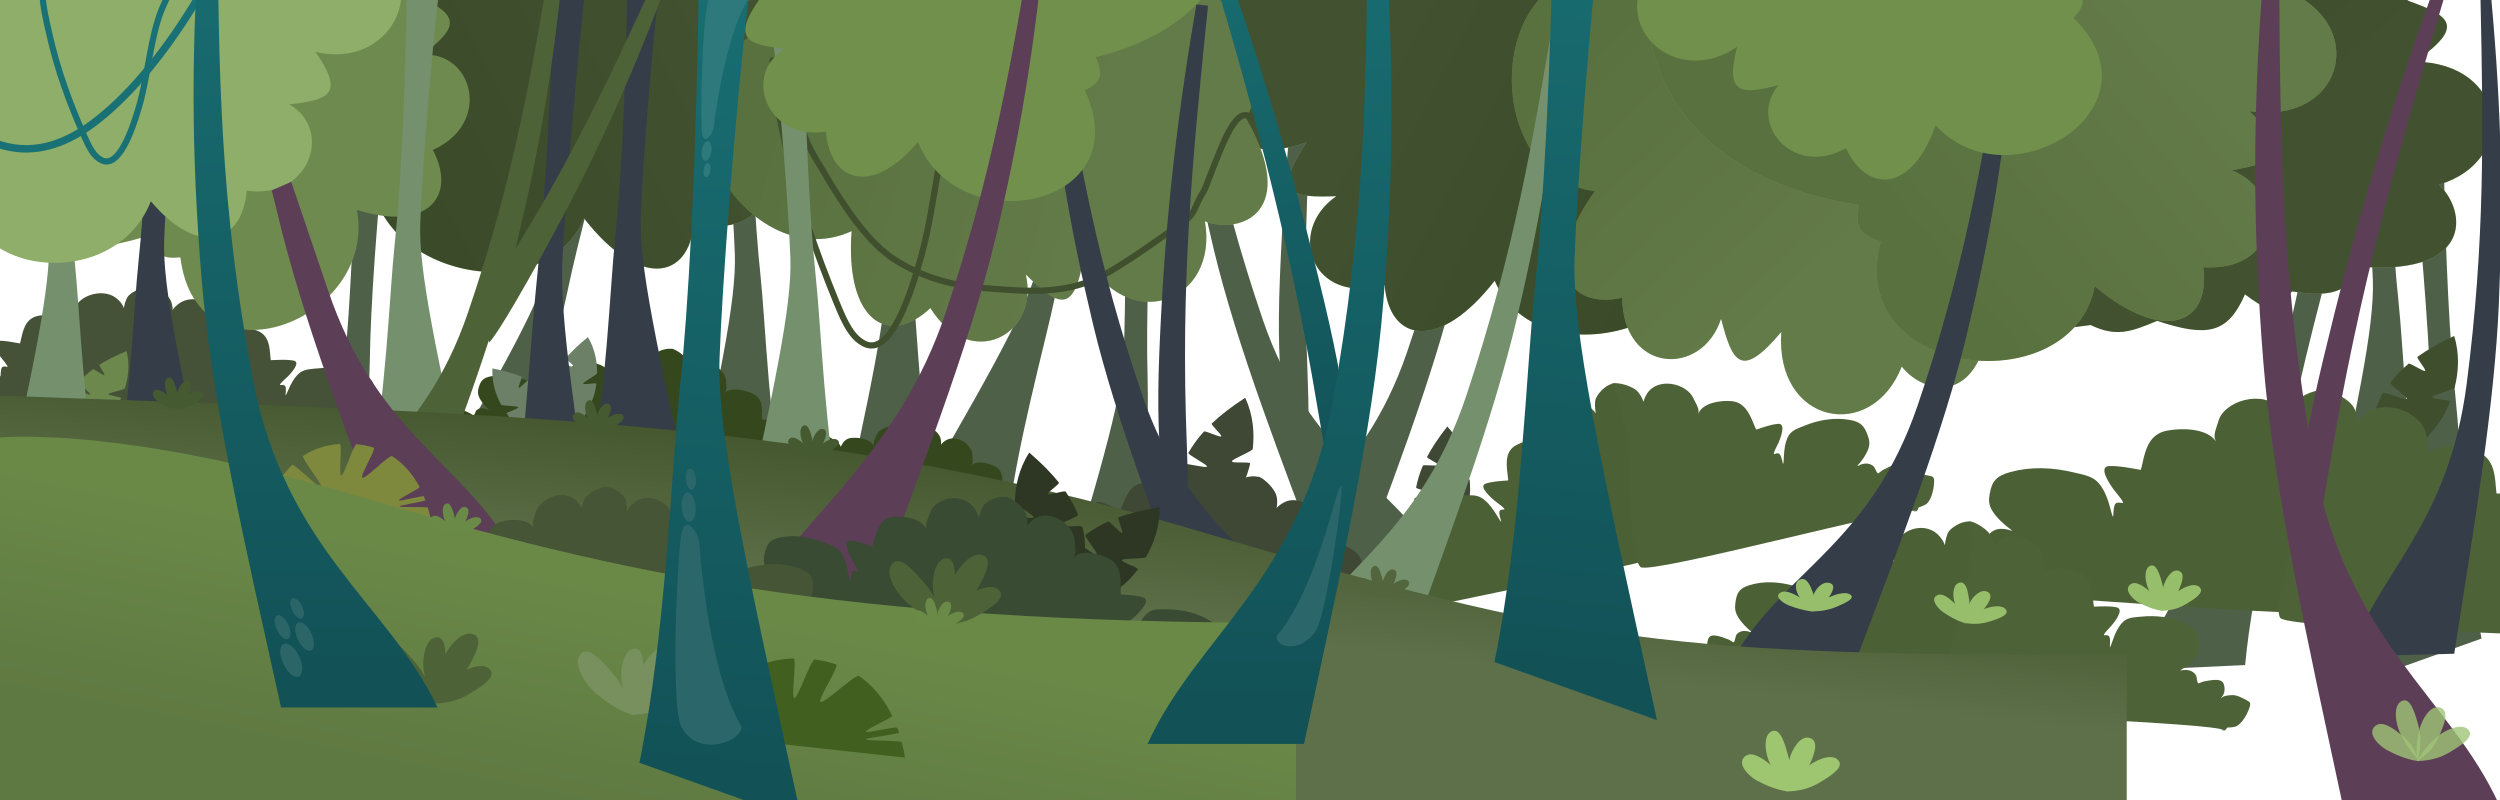 <svg width="2880" height="922" viewBox="0 0 2880 922" fill="none" xmlns="http://www.w3.org/2000/svg">
<g clip-path="url(#clip0_952_2654)">
<path d="M824.967 25.002L861.995 21C863.599 150.532 869.789 258.773 875.872 315.065C881.956 371.357 885.922 495.212 905.757 591.598L785.654 634.499C828.617 439.141 848.461 346.767 846.513 292.361C844.566 237.955 835.277 114.287 824.967 25.002Z" fill="#4F6049"/>
<path d="M999.967 33.002L1037 29C1038.6 158.532 1044.79 266.773 1050.87 323.065C1056.96 379.357 1060.92 503.212 1080.76 599.598L960.654 642.499C1003.62 447.141 1023.46 354.767 1021.51 300.361C1019.57 245.955 1010.28 122.287 999.967 33.002Z" fill="#4F6049"/>
<path d="M2777.97 169.002L2815 165C2816.6 294.532 2822.79 402.773 2828.87 459.065C2834.96 515.357 2838.92 639.212 2858.76 735.598L2738.65 778.499C2781.62 583.141 2801.46 490.767 2799.51 436.361C2797.57 381.955 2788.28 258.287 2777.97 169.002Z" fill="#4F6049"/>
<path d="M2711.97 55.002L2749 51C2750.6 180.532 2756.79 288.773 2762.87 345.065C2768.96 401.357 2772.92 525.212 2792.76 621.598L2672.65 664.499C2715.62 469.141 2735.46 376.767 2733.51 322.361C2731.57 267.955 2722.28 144.287 2711.97 55.002Z" fill="#4F6049"/>
<path d="M1255.74 49.083L1292.22 56.591C1254.15 180.414 1226.96 285.366 1215.54 340.823C1204.13 396.28 1170.05 515.419 1159.47 613.255L1032 617.389C1132.62 444.515 1179.75 362.628 1194.53 310.231C1209.31 257.834 1238.27 137.246 1255.74 49.083Z" fill="#4F6049"/>
<path d="M693.742 44.842L730.221 52.351C692.153 176.173 664.959 281.125 653.544 336.582C642.129 392.039 608.047 511.178 597.468 609.014L470 613.149C570.624 440.274 617.754 358.388 632.531 305.991C647.307 253.594 676.265 133.006 693.742 44.842Z" fill="#4F6049"/>
<path d="M410.51 119.381L447.75 119.873C433.726 248.653 426.82 356.851 426.072 413.466C425.325 470.08 414.33 593.51 422.399 691.585L298 719.693C364.203 530.939 395.039 441.632 399.665 387.388C404.291 333.144 409.98 209.258 410.51 119.381Z" fill="#4F6049"/>
<path d="M1294.06 139.27L1331.29 138.194C1322.7 267.451 1320.36 375.843 1321.99 432.439C1323.63 489.035 1317.84 612.818 1330.03 710.467L1206.93 743.787C1265.13 552.413 1292.17 461.887 1294.51 407.497C1296.85 353.106 1297.32 229.091 1294.06 139.27Z" fill="#4F6049"/>
<path d="M2674.37 200.576L2710.95 207.547C2674.71 331.916 2649.06 437.256 2638.46 492.875C2627.86 548.494 2595.53 668.121 2586.39 766.102L2459 772.108C2557.07 597.774 2603 515.204 2617 462.595C2631.01 409.987 2658.19 288.986 2674.37 200.576Z" fill="#4F6049"/>
<path d="M1398.19 287.018C1425.12 399.1 1474.9 527.031 1527.73 667.321L1658.81 646.172C1602.41 557.628 1507.27 522.091 1454.78 368.33C1402.29 214.569 1381.52 94.927 1356.13 -58.276L1342.82 -56.129C1354.04 74.138 1371.25 174.936 1398.19 287.018Z" fill="#4F6049"/>
<path d="M1677.62 324.018C1650.69 436.1 1600.91 564.031 1548.08 704.321L1417 683.172C1473.4 594.628 1568.54 559.091 1621.03 405.33C1673.52 251.569 1694.29 131.927 1719.68 -21.276L1732.99 -19.129C1721.77 111.138 1704.56 211.936 1677.62 324.018Z" fill="#4F6049"/>
<path d="M1474.46 319.332C1469.04 452.896 1483.96 483.784 1483.96 483.784C1483.96 483.784 1513.68 614.621 1506.18 426.91C1498.67 239.199 1512.14 98.925 1530.55 -80.348L1517.15 -81.774C1491.51 67.669 1479.89 185.767 1474.46 319.332Z" fill="#4F6049"/>
<path d="M2734.53 535.533C2769.69 540.108 2807.62 493.77 2817.23 474.622C2818.97 471.164 2820.76 467.222 2822.46 462.882C2823.45 460.339 2801.14 460.086 2802.05 457.287C2802.92 454.578 2827.02 449.331 2827.76 446.413C2832.19 428.991 2833.78 408.105 2827.18 387C2809.69 395.162 2796.03 403.111 2785.05 410.954C2783.17 412.297 2795.36 425.85 2793.63 427.187C2791.9 428.528 2776.25 417.654 2774.66 418.992C2765.95 426.299 2759.27 433.545 2753.65 440.818C2752.21 442.681 2773.97 457.547 2772.66 459.415C2771.16 461.537 2746.61 450.662 2745.23 452.796C2731.14 474.622 2725.14 524.107 2734.53 535.533Z" fill="#3F4F2D"/>
<path d="M2234.45 681.735C2231.88 681.299 2223.81 679.575 2220.86 678.096C2210.43 672.865 2202.53 653.962 2201.15 645.178C2200.51 641.081 2202.07 639.546 2206.51 638.271C2214.4 636.005 2223.87 632.291 2232.92 634.47C2237.4 635.55 2242.79 636.432 2246.32 639.257C2248.31 640.848 2250.69 643.268 2247.73 639.539C2243.08 633.688 2243.58 625.537 2246.84 619.927C2251.72 611.511 2271 619.225 2279.63 621.821C2280.72 622.149 2286.78 625.812 2287.45 625.551C2289.76 624.653 2290.43 616.622 2292.39 614.56C2297.24 609.44 2304.22 608.233 2312.48 609.988C2313.94 610.3 2319.82 612.499 2317.33 610.695C2308.96 604.623 2300.39 596.809 2295.35 588.775C2291.02 581.894 2290.78 576.377 2292.07 569.225C2294.66 554.975 2298.82 548.513 2316.17 543.738C2339.14 537.414 2364.23 538.283 2388.83 544.209C2398.49 546.534 2409.22 548.079 2416.17 554.949C2424.2 562.882 2428.62 576.164 2431.08 585.673C2437.32 609.728 2431.75 580.774 2438.54 579.271C2440.98 578.731 2442.49 578.954 2445.11 579.584C2449.07 580.537 2436.32 565.863 2434.87 563.839L2434.82 563.77C2432.06 559.946 2415.81 537.377 2429.9 536.896C2440.91 536.52 2452.77 538.948 2463.74 540.889L2464.12 540.956C2464.82 541.08 2465.5 541.199 2466.15 541.321C2466.44 540.207 2466.81 539.207 2466.94 538.657C2470.73 522.906 2473.38 500.642 2496.01 496.185C2512.55 492.927 2541.2 493.002 2552.27 507.713C2553.96 509.963 2552.72 508.419 2551.86 506.345C2549.35 500.321 2554.14 490.729 2555.65 485.09C2561.66 462.553 2605.53 447.925 2627.59 470.78C2630.78 474.094 2634.78 479.035 2635.96 483.637C2637.01 477.304 2639.5 467.596 2643.67 463.222C2651.17 455.348 2670.35 446.791 2679.77 450.272C2689.19 453.753 2689.89 457.477 2685.03 477.667C2681.59 491.948 2696.34 506.78 2693.5 521.773C2689.1 544.938 2706.53 684.295 2689.78 703.447C2673.89 715.912 2270.25 677.047 2239.3 684.278C2241.88 683.912 2243.71 683.687 2238.62 684.463C2238.46 684.515 2238.31 684.57 2238.18 684.627C2249.43 683.577 2230.66 685.822 2236.05 684.877C2233.61 685.147 2235.24 684.875 2237.38 684.556C2236.21 684.246 2235.13 683.073 2234.45 681.735Z" fill="#4C6036"/>
<path d="M3087.43 738.888C3090.15 738.801 3098.3 738.213 3101.42 737.171C3112.56 733.447 3123.11 715.896 3125.73 707.425C3126.95 703.474 3125.61 701.746 3121.36 699.879C3113.81 696.56 3104.89 691.597 3095.56 692.501C3090.93 692.95 3085.43 693.079 3081.51 695.378C3079.3 696.673 3076.58 698.732 3080.07 695.462C3085.53 690.333 3086.18 682.228 3083.73 676.249C3080.05 667.28 3059.73 672.235 3050.75 673.608C3049.61 673.782 3043.05 676.56 3042.42 676.211C3040.24 675.007 3040.71 666.997 3039.05 664.695C3034.93 658.98 3028.14 656.831 3019.66 657.426C3018.15 657.532 3011.98 658.892 3014.71 657.456C3023.93 652.62 3033.58 646.094 3039.75 638.866C3045.03 632.676 3046.06 627.27 3045.78 620.041C3045.21 605.636 3041.97 598.692 3025.35 591.6C3003.33 582.208 2978.18 579.615 2952.79 582.075C2942.83 583.04 2931.91 583.088 2924 588.906C2914.87 595.624 2908.58 608.112 2904.78 617.148C2895.16 640.008 2904.81 612.226 2898.25 609.811C2895.89 608.944 2894.35 608.955 2891.65 609.216C2887.57 609.612 2902.36 596.896 2904.1 595.101L2904.16 595.041C2907.44 591.649 2926.85 571.631 2912.86 569.22C2901.93 567.336 2889.75 568.098 2878.54 568.505L2878.15 568.519C2877.44 568.545 2876.74 568.57 2876.07 568.599C2875.95 567.462 2875.72 566.425 2875.67 565.865C2874.11 549.813 2874.62 527.498 2852.68 519.993C2836.64 514.507 2808.04 510.643 2794.92 523.626C2792.92 525.611 2794.37 524.258 2795.52 522.333C2798.88 516.739 2795.45 506.622 2794.75 500.855C2791.94 477.81 2750.25 457.355 2725.01 476.857C2721.86 479.291 2717.95 482.833 2715.76 486.562C2715.67 480.646 2714.36 472.659 2710.04 467.195C2701.01 455.77 2678.44 447.039 2675.86 449.464C2674.73 450.527 2676.29 453.951 2678.29 474.525C2679.7 489.078 2674.66 497.251 2675.38 512.425C2676.48 535.869 2612.94 690.775 2626.94 711.961C2641.24 726.648 3063.69 731.328 3082.54 742.705C3078.86 741.848 3078.26 741.844 3078.91 742.161C3076.91 741.767 3076.2 741.726 3080.26 742.925C3088.63 745.394 3080.41 742.902 3078.91 742.161C3082.4 742.85 3089.83 744.616 3082.54 742.705C3084.11 743.072 3086.2 741.025 3087.43 738.888Z" fill="#4E6238"/>
<path d="M-140.353 494.629C-142.163 494.322 -147.855 493.107 -149.934 492.064C-157.284 488.376 -162.853 475.051 -163.825 468.859C-164.279 465.97 -163.179 464.888 -160.048 463.989C-154.485 462.392 -147.811 459.774 -141.433 461.31C-138.272 462.071 -134.474 462.693 -131.985 464.684C-130.583 465.806 -128.903 467.512 -130.991 464.883C-134.267 460.759 -133.914 455.013 -131.62 451.058C-128.179 445.125 -114.588 450.563 -108.503 452.393C-107.732 452.625 -103.462 455.206 -102.99 455.023C-101.36 454.389 -100.887 448.728 -99.509 447.274C-96.086 443.665 -91.168 442.815 -85.347 444.052C-84.312 444.271 -80.172 445.821 -81.925 444.55C-87.828 440.269 -93.865 434.761 -97.423 429.097C-100.47 424.247 -100.644 420.357 -99.729 415.316C-97.906 405.27 -94.971 400.715 -82.745 397.349C-66.553 392.891 -48.864 393.503 -31.52 397.68C-24.712 399.32 -17.149 400.409 -12.248 405.252C-6.59 410.844 -3.472 420.207 -1.734 426.911C2.66 443.868 -1.265 423.457 3.519 422.397C5.238 422.017 6.309 422.174 8.154 422.618C10.944 423.29 1.958 412.945 0.931 411.519L0.896 411.471C-1.045 408.775 -12.502 392.865 -2.568 392.526C5.193 392.261 13.555 393.972 21.286 395.34L21.553 395.388C22.046 395.475 22.523 395.559 22.988 395.645C23.186 394.859 23.447 394.154 23.54 393.767C26.215 382.663 28.082 366.968 44.033 363.826C55.694 361.529 75.894 361.583 83.693 371.953C84.885 373.539 84.014 372.45 83.404 370.989C81.633 366.742 85.015 359.98 86.076 356.005C90.314 340.118 121.243 329.805 136.789 345.917C139.044 348.253 141.861 351.737 142.69 354.981C143.43 350.516 145.188 343.672 148.125 340.589C153.412 335.039 166.935 329.006 173.576 331.46C180.218 333.914 180.711 336.539 177.283 350.772C174.859 360.839 185.257 371.295 183.251 381.865C180.152 398.195 192.44 496.434 180.63 509.935C169.427 518.722 -115.112 491.325 -136.932 496.422C-135.115 496.164 -133.826 496.005 -137.412 496.552C-137.527 496.589 -137.631 496.628 -137.722 496.668C-129.791 495.928 -143.023 497.511 -139.227 496.844C-140.947 497.035 -139.798 496.843 -138.284 496.618C-139.11 496.399 -139.874 495.573 -140.353 494.629Z" fill="#455237"/>
<path d="M460.955 534.919C462.87 534.858 468.616 534.443 470.814 533.709C478.667 531.084 486.108 518.711 487.955 512.74C488.816 509.954 487.872 508.736 484.876 507.42C479.552 505.08 473.265 501.581 466.685 502.219C463.424 502.535 459.547 502.626 456.783 504.247C455.225 505.16 453.308 506.611 455.763 504.306C459.614 500.69 460.075 494.977 458.346 490.762C455.753 484.439 441.426 487.933 435.097 488.9C434.295 489.023 429.67 490.981 429.225 490.735C427.689 489.887 428.019 484.24 426.849 482.617C423.945 478.588 419.159 477.074 413.177 477.493C412.115 477.567 407.765 478.526 409.693 477.514C416.188 474.105 422.99 469.504 427.34 464.409C431.066 460.046 431.79 456.235 431.591 451.138C431.194 440.983 428.91 436.089 417.19 431.089C401.668 424.468 383.936 422.64 366.043 424.374C359.02 425.055 351.321 425.089 345.747 429.19C339.311 433.926 334.876 442.729 332.195 449.099C325.411 465.214 332.215 445.629 327.592 443.927C325.931 443.315 324.841 443.323 322.938 443.508C320.06 443.787 330.487 434.823 331.714 433.557L331.755 433.514C334.073 431.123 347.753 417.012 337.892 415.312C330.187 413.984 321.603 414.522 313.697 414.808L313.424 414.818C312.92 414.836 312.432 414.854 311.956 414.874C311.87 414.073 311.709 413.342 311.671 412.947C310.574 401.631 310.932 385.9 295.464 380.61C284.157 376.742 263.999 374.018 254.752 383.171C253.338 384.57 254.361 383.617 255.176 382.259C257.544 378.316 255.127 371.184 254.631 367.119C252.651 350.873 223.257 336.454 205.469 350.201C203.249 351.917 200.492 354.414 198.947 357.043C198.879 352.872 197.959 347.242 194.914 343.39C188.547 335.336 172.638 329.181 170.817 330.891C170.019 331.64 171.123 334.054 172.529 348.557C173.523 358.817 169.971 364.578 170.477 375.275C171.258 391.801 126.461 501.002 136.332 515.937C146.41 526.291 444.22 529.59 457.504 537.61C454.913 537.006 454.493 537.003 454.946 537.227C453.537 536.949 453.035 536.92 455.902 537.765C461.802 539.506 456.002 537.749 454.946 537.227C457.41 537.712 462.648 538.957 457.504 537.61C458.615 537.869 460.085 536.426 460.955 534.919Z" fill="#455237"/>
<path d="M512.502 507.663C511.093 507.249 506.686 505.744 505.128 504.705C499.618 501.03 496.343 489.64 496.102 484.493C495.989 482.092 496.953 481.307 499.511 480.855C504.057 480.051 509.57 478.512 514.494 480.342C516.934 481.248 519.891 482.098 521.693 483.949C522.709 484.992 523.894 486.538 522.464 484.201C520.221 480.536 520.991 475.873 523.147 472.848C526.382 468.31 536.688 473.977 541.355 476.02C541.946 476.279 545.109 478.773 545.499 478.666C546.845 478.295 547.703 473.712 548.92 472.648C551.941 470.007 555.912 469.755 560.42 471.29C561.22 471.563 564.369 473.202 563.089 472.005C558.777 467.976 554.463 462.932 552.127 457.984C550.127 453.746 550.321 450.552 551.477 446.515C553.781 438.471 556.496 435.014 566.474 433.364C579.688 431.179 593.655 433.273 607.043 438.247C612.298 440.2 618.2 441.77 621.669 446.169C625.676 451.248 627.347 459.179 628.15 464.813C630.184 479.064 628.818 462.033 632.7 461.598C634.095 461.442 634.93 461.667 636.354 462.196C638.508 462.996 632.271 453.734 631.579 452.476L631.555 452.434C630.247 450.056 622.527 436.025 630.429 436.642C636.603 437.124 643.084 439.276 649.094 441.09L649.302 441.153C649.685 441.268 650.056 441.38 650.417 441.492C650.641 440.868 650.908 440.315 651.015 440.007C654.084 431.175 656.905 418.519 669.816 417.388C679.254 416.562 695.258 418.424 700.553 427.6C701.362 429.003 700.765 428.035 700.407 426.785C699.366 423.156 702.624 417.935 703.804 414.783C708.522 402.183 733.916 396.542 744.859 411.107C746.446 413.218 748.382 416.319 748.761 419.044C749.729 415.462 751.707 410.029 754.299 407.774C758.963 403.715 770.196 400.003 775.25 402.606C780.304 405.21 780.47 407.399 776.537 418.72C773.755 426.727 781.102 436.207 778.609 444.662C774.757 457.727 776.097 539.103 765.584 549.071C755.954 555.242 532.789 507.236 515.059 509.436C516.522 509.389 517.557 509.376 514.668 509.5C514.574 509.52 514.488 509.542 514.412 509.566C520.761 509.675 510.139 509.777 513.205 509.574C511.825 509.575 512.752 509.522 513.971 509.475C513.335 509.222 512.8 508.478 512.502 507.663Z" fill="#34471D"/>
<path d="M985.615 594.726C987.137 594.848 991.727 595.027 993.531 594.625C999.98 593.187 1006.93 583.747 1008.91 579.034C1009.83 576.836 1009.19 575.756 1006.92 574.41C1002.9 572.019 998.22 568.594 992.951 568.523C990.339 568.488 987.259 568.213 984.93 569.288C983.617 569.894 981.974 570.907 984.116 569.245C987.478 566.637 988.332 562.01 987.322 558.411C985.807 553.011 974.154 554.575 969.055 554.796C968.409 554.824 964.576 556.008 964.244 555.767C963.099 554.935 963.843 550.351 963.055 548.92C961.098 545.366 957.435 543.698 952.658 543.502C951.809 543.467 948.28 543.859 949.895 543.205C955.333 541.004 961.117 537.858 965.001 534.086C968.327 530.856 969.226 527.808 969.504 523.626C970.058 515.292 968.666 511.087 959.805 505.947C948.069 499.139 934.172 496.049 919.843 495.855C914.219 495.779 908.115 495.113 903.346 497.963C897.841 501.253 893.573 508.046 890.904 513.01C884.15 525.566 891.216 510.176 887.698 508.369C886.434 507.72 885.57 507.628 884.045 507.608C881.74 507.576 890.771 501.191 891.851 500.267L891.887 500.236C893.929 498.491 905.978 488.193 898.307 485.916C892.314 484.137 885.465 483.803 879.175 483.325L878.957 483.309C878.557 483.278 878.168 483.249 877.79 483.223C877.79 482.56 877.725 481.948 877.728 481.622C877.826 472.278 879.455 459.456 867.648 453.741C859.017 449.563 843.275 445.522 835.163 452.168C833.923 453.184 834.815 452.497 835.577 451.461C837.791 448.452 836.485 442.407 836.44 439.041C836.259 425.588 814.196 411.16 798.923 420.791C797.017 421.993 794.619 423.785 793.169 425.794C793.472 422.38 793.225 417.697 791.141 414.276C786.783 407.121 774.7 400.66 773.111 401.893C772.415 402.433 773.084 404.505 772.958 416.482C772.869 424.954 769.561 429.342 769.048 438.128C768.254 451.702 723.415 536.895 729.962 549.987C737.064 559.354 972.807 588.865 982.649 596.614C980.647 595.887 980.315 595.847 980.655 596.07C979.562 595.717 979.167 595.647 981.366 596.596C985.893 598.55 981.447 596.592 980.655 596.07C982.566 596.689 986.611 598.177 982.649 596.614C983.508 596.926 984.796 595.878 985.615 594.726Z" fill="#34471D"/>
<path d="M849.538 584.738C848.359 584.365 844.671 583.012 843.366 582.081C838.752 578.789 835.989 568.614 835.777 564.018C835.677 561.874 836.482 561.175 838.62 560.777C842.419 560.069 847.025 558.707 851.145 560.351C853.188 561.165 855.662 561.93 857.173 563.587C858.024 564.52 859.018 565.902 857.818 563.813C855.934 560.537 856.568 556.375 858.365 553.679C861.06 549.635 869.689 554.716 873.595 556.55C874.089 556.782 876.74 559.015 877.065 558.92C878.19 558.592 878.898 554.502 879.913 553.555C882.433 551.204 885.753 550.987 889.525 552.367C890.195 552.612 892.832 554.083 891.758 553.012C888.144 549.405 884.527 544.893 882.563 540.47C880.882 536.683 881.038 533.832 881.996 530.23C883.904 523.054 886.168 519.973 894.506 518.521C905.55 516.599 917.232 518.498 928.437 522.967C932.835 524.722 937.772 526.136 940.683 530.07C944.044 534.613 945.457 541.697 946.141 546.729C947.872 559.456 946.694 544.248 949.939 543.868C951.104 543.732 951.803 543.934 952.995 544.41C954.797 545.129 949.563 536.847 948.981 535.722L948.962 535.684C947.863 533.559 941.378 521.016 947.986 521.584C953.15 522.028 958.573 523.962 963.602 525.594L963.776 525.651C964.096 525.755 964.407 525.855 964.709 525.956C964.895 525.4 965.117 524.907 965.206 524.632C967.753 516.753 970.085 505.461 980.877 504.479C988.767 503.761 1002.15 505.457 1006.6 513.66C1007.28 514.914 1006.78 514.049 1006.47 512.933C1005.6 509.691 1008.31 505.037 1009.29 502.225C1013.21 490.987 1034.43 486.004 1043.61 499.03C1044.94 500.919 1046.56 503.69 1046.89 506.124C1047.69 502.929 1049.33 498.082 1051.49 496.075C1055.38 492.461 1064.77 489.171 1069 491.506C1073.23 493.841 1073.37 495.796 1070.11 505.894C1067.8 513.037 1073.96 521.515 1071.9 529.059C1068.7 540.714 1070 613.366 1061.23 622.243C1053.19 627.732 866.498 584.399 851.68 586.326C852.903 586.287 853.768 586.277 851.353 586.382C851.274 586.4 851.203 586.419 851.139 586.441C856.448 586.552 847.567 586.62 850.13 586.446C848.976 586.444 849.751 586.398 850.77 586.358C850.238 586.131 849.789 585.466 849.538 584.738Z" fill="#34471D"/>
<path d="M1245.29 663.469C1246.57 663.581 1250.41 663.75 1251.91 663.395C1257.3 662.125 1263.1 653.713 1264.74 649.509C1265.5 647.549 1264.96 646.583 1263.07 645.377C1259.7 643.234 1255.78 640.166 1251.37 640.091C1249.19 640.054 1246.61 639.802 1244.67 640.758C1243.57 641.296 1242.2 642.197 1243.99 640.717C1246.79 638.396 1247.5 634.267 1246.64 631.052C1245.37 626.228 1235.63 627.6 1231.36 627.786C1230.82 627.809 1227.62 628.858 1227.34 628.642C1226.38 627.897 1227 623.806 1226.34 622.527C1224.69 619.35 1221.62 617.853 1217.63 617.668C1216.92 617.635 1213.97 617.977 1215.32 617.397C1219.86 615.444 1224.69 612.647 1227.93 609.288C1230.7 606.412 1231.45 603.692 1231.67 599.959C1232.12 592.521 1230.95 588.764 1223.53 584.156C1213.7 578.053 1202.07 575.265 1190.09 575.061C1185.39 574.981 1180.28 574.374 1176.3 576.908C1171.71 579.833 1168.15 585.889 1165.93 590.315C1160.31 601.51 1166.19 587.786 1163.24 586.165C1162.18 585.583 1161.46 585.499 1160.19 585.477C1158.26 585.445 1165.8 579.763 1166.7 578.941L1166.73 578.913C1168.43 577.36 1178.48 568.191 1172.06 566.142C1167.05 564.541 1161.32 564.229 1156.06 563.789L1155.88 563.774C1155.55 563.746 1155.22 563.719 1154.9 563.695C1154.9 563.103 1154.85 562.557 1154.85 562.266C1154.91 553.923 1156.25 542.48 1146.36 537.353C1139.14 533.604 1125.97 529.963 1119.2 535.879C1118.16 536.784 1118.91 536.172 1119.54 535.249C1121.39 532.568 1120.28 527.168 1120.24 524.163C1120.06 512.153 1101.58 499.225 1088.83 507.791C1087.24 508.86 1085.24 510.454 1084.03 512.245C1084.28 509.198 1084.06 505.016 1082.31 501.958C1078.65 495.561 1068.54 489.767 1067.21 490.864C1066.63 491.345 1067.19 493.196 1067.11 503.888C1067.06 511.452 1064.3 515.362 1063.89 523.204C1063.25 535.321 1025.95 611.283 1031.45 622.984C1037.41 631.362 1234.57 658.209 1242.82 665.148C1241.14 664.495 1240.87 664.458 1241.15 664.658C1240.24 664.34 1239.91 664.278 1241.75 665.129C1245.54 666.883 1241.81 665.126 1241.15 664.658C1242.75 665.215 1246.13 666.552 1242.82 665.148C1243.54 665.428 1244.61 664.496 1245.29 663.469Z" fill="#34471D"/>
<path d="M73.449 507.44C98.488 512.13 127.549 480.389 135.211 467.03C136.595 464.617 138.034 461.859 139.425 458.812C140.24 457.027 124.249 455.953 125.011 453.98C125.748 452.071 143.24 449.269 143.889 447.204C147.766 434.877 149.743 419.95 145.848 404.538C132.978 409.697 122.862 414.856 114.676 420.046C113.274 420.935 121.474 431.149 120.181 432.04C118.884 432.934 108.095 424.503 106.899 425.399C100.363 430.296 95.277 435.229 90.956 440.225C89.85 441.504 104.863 453.044 103.845 454.332C102.689 455.796 85.513 447.009 84.44 448.485C73.457 463.587 67.177 498.865 73.449 507.44Z" fill="#6C884C"/>
<path d="M1363.12 618.134C1398.58 617.826 1429.77 566.709 1436.66 546.42C1437.9 542.755 1439.13 538.605 1440.21 534.072C1440.85 531.417 1418.71 534.237 1419.23 531.34C1419.72 528.536 1442.87 520.023 1443.2 517.03C1445.19 499.164 1443.89 478.258 1434.44 458.263C1418.24 468.754 1405.81 478.508 1396.02 487.787C1394.34 489.375 1408.28 501.122 1406.75 502.684C1405.22 504.251 1388.22 495.634 1386.83 497.178C1379.21 505.614 1373.59 513.711 1369.02 521.689C1367.85 523.732 1391.45 535.461 1390.41 537.492C1389.22 539.8 1363.41 532.408 1362.33 534.71C1351.38 558.269 1352.25 608.108 1363.12 618.134Z" fill="#3F4835"/>
<path d="M1653.3 643.33C1682.24 633.502 1693.57 582.643 1693.58 563.939C1693.58 560.561 1693.43 556.784 1693.06 552.728C1692.84 550.353 1675.5 558.668 1675.12 556.124C1674.75 553.663 1691.33 540.348 1690.77 537.773C1687.44 522.402 1680.57 505.396 1667.28 491.347C1656.93 504.43 1649.46 515.884 1644.02 526.232C1643.09 528.003 1657.76 533.993 1656.94 535.701C1656.13 537.417 1639.82 534.851 1639.1 536.509C1635.21 545.568 1632.86 553.81 1631.34 561.665C1630.95 563.677 1653.53 567.044 1653.24 569.012C1652.9 571.249 1629.72 572.081 1629.48 574.282C1627.05 596.798 1641.62 637.94 1653.3 643.33Z" fill="#3F4835"/>
<path d="M657.518 512.086C633.784 521.34 599.339 495.54 589.332 483.834C587.525 481.72 585.599 479.277 583.667 476.541C582.535 474.938 598.049 470.916 596.934 469.119C595.856 467.38 578.147 467.871 577.126 465.962C571.031 454.568 566.319 440.267 567.287 424.4C580.891 427.082 591.788 430.275 600.796 433.857C602.337 434.47 596.175 446.028 597.61 446.663C599.051 447.301 608.089 437.015 609.43 437.674C616.761 441.273 622.674 445.178 627.846 449.285C629.171 450.337 616.559 464.462 617.798 465.538C619.206 466.762 634.454 454.942 635.782 456.193C649.376 468.996 662.09 502.496 657.518 512.086Z" fill="#6C8067"/>
<path d="M638.241 508.039C663.553 505.172 682.015 466.298 685.418 451.278C686.032 448.565 686.598 445.507 687.034 442.185C687.289 440.24 671.688 443.908 671.837 441.798C671.981 439.757 687.879 431.942 687.894 429.778C687.98 416.856 685.488 402.006 677.24 388.417C666.451 397.127 658.296 405.028 651.994 412.393C650.915 413.654 661.752 421.011 660.778 422.242C659.8 423.477 647.012 418.586 646.131 419.794C641.321 426.393 637.908 432.602 635.244 438.646C634.562 440.194 652.301 446.818 651.706 448.348C651.031 450.087 632.032 446.729 631.439 448.455C625.374 466.117 629.728 501.683 638.241 508.039Z" fill="#6C8067"/>
<path d="M1109.06 660.986C1107.37 660.218 1102.08 657.523 1100.28 655.864C1093.93 650 1091.44 633.704 1091.86 626.508C1092.06 623.152 1093.37 622.19 1096.63 621.909C1102.41 621.41 1109.5 620.02 1115.39 623.237C1118.31 624.831 1121.87 626.417 1123.86 629.239C1124.98 630.828 1126.24 633.14 1124.79 629.694C1122.5 624.288 1124.12 617.904 1127.24 613.988C1131.91 608.114 1143.97 617.405 1149.5 620.884C1150.2 621.325 1153.8 625.226 1154.3 625.13C1156.03 624.797 1157.74 618.536 1159.41 617.222C1163.55 613.958 1168.54 614.149 1173.95 616.899C1174.91 617.387 1178.6 620.098 1177.18 618.258C1172.36 612.063 1167.69 604.456 1165.47 597.252C1163.57 591.082 1164.26 586.664 1166.27 581.204C1170.28 570.324 1174.15 565.882 1186.83 564.946C1203.62 563.706 1220.75 568.523 1236.75 577.27C1243.03 580.703 1250.17 583.693 1253.88 590.287C1258.16 597.9 1259.13 609.165 1259.34 617.115C1259.87 637.224 1260.56 613.337 1265.47 613.261C1267.23 613.234 1268.24 613.66 1269.94 614.591C1272.51 615.998 1266.04 602.26 1265.35 600.414L1265.33 600.352C1264.03 596.865 1256.37 576.287 1266.14 578.223C1273.77 579.735 1281.56 583.612 1288.8 586.956L1289.05 587.072C1289.51 587.284 1289.96 587.491 1290.39 587.696C1290.76 586.858 1291.17 586.125 1291.35 585.711C1296.42 573.838 1301.71 556.611 1317.98 556.796C1329.87 556.932 1349.57 561.704 1354.88 575.195C1355.69 577.258 1355.08 575.829 1354.81 574.042C1354.03 568.85 1358.82 562.029 1360.74 557.802C1368.39 540.912 1400.86 536.522 1412.46 558.281C1414.15 561.436 1416.13 566.014 1416.22 569.858C1417.93 565.006 1421.16 557.714 1424.71 554.929C1431.1 549.916 1445.63 546.282 1451.57 550.593C1457.51 554.904 1457.41 557.974 1450.91 573.191C1446.31 583.956 1454.14 598.149 1449.85 609.576C1443.21 627.231 1433.44 740.657 1418.92 753.096C1406.05 760.371 1134.43 663.156 1112 663.802C1113.84 663.936 1115.13 664.058 1111.51 663.837C1111.39 663.852 1111.28 663.871 1111.18 663.894C1119.08 664.912 1105.82 663.606 1109.67 663.742C1107.95 663.555 1109.12 663.607 1110.64 663.707C1109.88 663.269 1109.32 662.16 1109.06 660.986Z" fill="#3F4835"/>
<path d="M1686.96 846.612C1688.85 846.99 1694.55 847.864 1696.85 847.55C1705.1 846.428 1715.1 834.24 1718.23 827.95C1719.68 825.016 1719.03 823.425 1716.4 821.244C1711.72 817.37 1706.36 811.965 1699.8 811.148C1696.55 810.743 1692.74 809.941 1689.69 811.12C1687.96 811.784 1685.77 812.97 1688.68 810.949C1693.24 807.778 1694.95 801.455 1694.2 796.308C1693.07 788.588 1678.31 789.177 1671.92 788.789C1671.11 788.74 1666.16 789.865 1665.78 789.485C1664.47 788.171 1666.05 781.893 1665.26 779.794C1663.32 774.582 1658.99 771.761 1653.06 770.838C1652 770.674 1647.54 770.738 1649.65 770.049C1656.74 767.727 1664.4 764.136 1669.78 759.417C1674.38 755.376 1675.93 751.256 1676.86 745.474C1678.72 733.953 1677.58 727.911 1667.25 719.551C1653.57 708.478 1636.67 702.284 1618.82 700.061C1611.82 699.189 1604.3 697.431 1597.95 700.746C1590.62 704.574 1584.34 713.447 1580.31 719.99C1570.12 736.543 1581.1 716.09 1576.97 713.096C1575.48 712.02 1574.42 711.774 1572.52 711.538C1569.65 711.18 1581.81 703.525 1583.28 702.387L1583.33 702.349C1586.13 700.198 1602.6 687.509 1593.35 683.295C1586.13 680.003 1577.63 678.605 1569.85 677.083L1569.59 677.031C1569.09 676.934 1568.61 676.84 1568.14 676.752C1568.23 675.83 1568.24 674.969 1568.29 674.516C1569.73 661.526 1573.56 643.905 1559.63 634.343C1549.46 627.352 1530.39 619.584 1519.34 627.727C1517.65 628.972 1518.86 628.138 1519.95 626.8C1523.14 622.914 1522.36 614.324 1522.77 609.634C1524.44 590.888 1498.95 567.803 1478.54 579.125C1476 580.538 1472.75 582.705 1470.66 585.303C1471.52 580.594 1471.87 574.043 1469.75 568.998C1465.32 558.448 1451.16 547.81 1449 549.309C1448.06 549.966 1448.6 552.94 1446.76 569.59C1445.46 581.368 1440.72 587.023 1438.84 599.179C1435.94 617.961 1368.04 730.406 1374.37 749.516C1381.91 763.519 1671.81 836.71 1683 848.835C1680.61 847.551 1680.2 847.449 1680.59 847.807C1679.28 847.166 1678.79 847.016 1681.4 848.636C1686.77 851.971 1681.5 848.641 1680.59 847.807C1682.89 848.928 1687.72 851.551 1683 848.835C1684.03 849.386 1685.78 848.104 1686.96 846.612Z" fill="#3F4835"/>
<path d="M1615.28 706.205C1613.43 706.368 1607.5 706.61 1605.12 706.045C1596.7 704.049 1586.55 691.062 1583.39 684.583C1581.92 681.561 1582.59 680.08 1585.29 678.24C1590.09 674.97 1595.59 670.282 1602.29 670.201C1605.62 670.161 1609.5 669.795 1612.62 671.279C1614.38 672.116 1616.61 673.513 1613.65 671.222C1609.01 667.63 1607.29 661.273 1608.09 656.333C1609.28 648.923 1624.34 651.11 1630.87 651.43C1631.7 651.471 1636.75 653.109 1637.14 652.779C1638.48 651.641 1636.91 645.343 1637.72 643.38C1639.72 638.507 1644.17 636.227 1650.23 635.974C1651.3 635.929 1655.86 636.479 1653.71 635.577C1646.48 632.536 1638.68 628.195 1633.21 623.003C1628.53 618.556 1626.97 614.366 1626.04 608.622C1624.2 597.176 1625.4 591.406 1635.99 584.377C1650.02 575.066 1667.31 570.869 1685.54 570.651C1692.7 570.565 1700.39 569.671 1706.85 573.6C1714.32 578.137 1720.69 587.481 1724.77 594.306C1735.09 611.573 1723.98 590.414 1728.22 587.944C1729.74 587.057 1730.83 586.933 1732.77 586.91C1735.7 586.875 1723.32 578.076 1721.82 576.804L1721.77 576.761C1718.93 574.358 1702.17 560.174 1711.63 557.073C1719.03 554.65 1727.71 554.215 1735.66 553.58L1735.93 553.558C1736.44 553.517 1736.93 553.478 1737.41 553.443C1737.32 552.533 1737.32 551.693 1737.27 551.246C1735.87 538.412 1732.04 520.799 1746.31 512.99C1756.74 507.281 1776.25 501.784 1787.5 510.938C1789.21 512.337 1787.98 511.391 1786.87 509.966C1783.64 505.826 1784.48 497.529 1784.08 492.906C1782.47 474.432 1808.62 454.691 1829.4 467.97C1832.41 469.895 1836.38 472.915 1838.34 476.222C1837.45 471.154 1836.7 463.215 1838.42 459.048C1841.54 451.546 1852.42 441.255 1859.71 442.102C1867 442.95 1868.42 445.675 1870.21 462.123C1871.48 473.759 1885.27 482.29 1887.12 494.357C1889.99 513.002 1937.07 616.654 1930.52 634.611C1922.86 647.265 1638.46 695.664 1619.23 707.218C1620.89 706.437 1622.08 705.909 1618.81 707.492C1618.71 707.564 1618.63 707.634 1618.55 707.703C1625.94 704.715 1613.74 710.079 1617.16 708.308C1615.57 708.99 1616.61 708.464 1617.99 707.803C1617.12 707.792 1616.08 707.102 1615.28 706.205Z" fill="#4C6036"/>
<path d="M2209.99 584.742C2211.81 584.149 2217.21 582.117 2219.07 580.712C2225.7 575.692 2228.45 560.166 2228.09 553.153C2227.92 549.881 2226.57 548.814 2223.21 548.203C2217.23 547.119 2209.91 545.035 2203.79 547.54C2200.76 548.781 2197.05 549.946 2194.96 552.472C2193.79 553.896 2192.46 556.004 2194 552.817C2196.42 547.819 2194.81 541.467 2191.63 537.35C2186.86 531.175 2174.29 538.921 2168.53 541.716C2167.8 542.07 2164.04 545.475 2163.52 545.33C2161.74 544.827 2160.03 538.585 2158.32 537.138C2154.07 533.547 2148.91 533.213 2143.29 535.315C2142.29 535.689 2138.44 537.93 2139.93 536.296C2144.98 530.796 2149.89 523.913 2152.26 517.165C2154.29 511.387 2153.63 507.036 2151.61 501.538C2147.58 490.584 2143.62 485.879 2130.52 483.655C2113.17 480.709 2095.4 483.595 2078.76 490.404C2072.22 493.077 2064.81 495.231 2060.9 501.232C2056.39 508.162 2055.26 518.972 2054.96 526.651C2054.19 546.073 2053.73 522.864 2048.66 522.281C2046.84 522.071 2045.79 522.38 2044.02 523.104C2041.34 524.199 2048.19 511.566 2048.92 509.85L2048.95 509.792C2050.33 506.549 2058.47 487.413 2048.34 488.273C2040.43 488.945 2032.34 491.891 2024.81 494.377L2024.55 494.463C2024.07 494.621 2023.61 494.775 2023.16 494.928C2022.79 494.079 2022.37 493.326 2022.19 492.907C2017.07 480.88 2011.78 463.643 1994.96 462.132C1982.66 461.028 1962.23 463.604 1956.59 476.118C1955.72 478.032 1956.37 476.712 1956.67 475.009C1957.54 470.061 1952.65 462.956 1950.71 458.663C1942.98 441.507 1909.44 433.881 1897.21 453.751C1895.68 456.231 1893.91 459.709 1893.37 462.998C1891.81 458.473 1888.9 452.592 1884.58 449.233C1875.55 442.208 1857.99 439.878 1856.84 442.241C1856.34 443.277 1858.27 445.603 1864.83 461.018C1869.47 471.922 1868.11 479.176 1872.43 490.691C1879.11 508.482 1875.04 639.776 1889.92 653.333C1903.36 661.841 2191.93 583.538 2207.62 588.623C2204.9 588.677 2204.5 588.789 2205.01 588.909C2203.56 588.994 2203.06 589.1 2206.13 589.233C2212.45 589.506 2206.22 589.187 2205.01 588.909C2207.57 588.76 2213.07 588.676 2207.62 588.623C2208.79 588.599 2209.69 586.623 2209.99 584.742Z" fill="#4E6238"/>
<path d="M1961.01 784.901C1959.18 784.527 1953.43 783.067 1951.31 781.846C1943.82 777.531 1937.79 762.187 1936.61 755.076C1936.06 751.759 1937.13 750.531 1940.24 749.538C1945.77 747.773 1952.38 744.85 1958.83 746.687C1962.03 747.598 1965.86 748.356 1968.42 750.668C1969.87 751.971 1971.61 753.947 1969.43 750.907C1966.01 746.14 1966.17 739.556 1968.34 735.049C1971.6 728.288 1985.42 734.684 1991.58 736.854C1992.36 737.129 1996.73 740.139 1997.2 739.935C1998.81 739.228 1999.1 732.742 2000.44 731.092C2003.75 726.995 2008.66 726.078 2014.54 727.565C2015.59 727.829 2019.79 729.656 2017.99 728.177C2011.93 723.199 2005.69 716.812 2001.94 710.276C1998.72 704.679 1998.42 700.218 1999.17 694.448C2000.67 682.952 2003.47 677.764 2015.62 674.05C2031.73 669.131 2049.49 670.043 2067.03 675.038C2073.92 676.999 2081.54 678.336 2086.62 683.947C2092.48 690.426 2095.91 701.198 2097.87 708.905C2102.84 728.399 2098.23 704.95 2103 703.792C2104.71 703.376 2105.79 703.569 2107.65 704.101C2110.48 704.904 2101.12 692.937 2100.04 691.289L2100.01 691.233C2097.97 688.12 2085.96 669.742 2095.91 669.471C2103.69 669.26 2112.14 671.321 2119.94 672.982L2120.21 673.039C2120.7 673.145 2121.19 673.247 2121.66 673.351C2121.83 672.453 2122.07 671.647 2122.15 671.205C2124.47 658.505 2125.83 640.533 2141.73 637.12C2153.35 634.625 2173.62 634.925 2181.79 646.908C2183.04 648.74 2182.13 647.482 2181.47 645.798C2179.55 640.908 2182.72 633.196 2183.66 628.651C2187.39 610.486 2218.08 599.03 2234.21 617.687C2236.55 620.392 2239.49 624.419 2240.43 628.148C2241.02 623.038 2242.56 615.213 2245.41 611.713C2250.53 605.412 2263.9 598.655 2270.65 601.548C2277.39 604.44 2277.97 607.456 2275 623.733C2272.89 635.247 2283.67 647.358 2282 659.453C2279.43 678.139 2294.97 790.919 2283.56 806.258C2272.61 816.199 1986.22 781.412 1964.5 786.997C1966.31 786.723 1967.6 786.556 1964.02 787.141C1963.91 787.182 1963.8 787.225 1963.71 787.269C1971.65 786.515 1958.42 788.173 1962.21 787.454C1960.49 787.652 1961.64 787.446 1963.15 787.206C1962.31 786.945 1961.52 785.989 1961.01 784.901Z" fill="#4C6036"/>
<path d="M2565.64 838.228C2567.56 838.181 2573.31 837.773 2575.49 836.957C2583.29 834.041 2590.35 819.944 2592 813.119C2592.78 809.936 2591.79 808.528 2588.74 806.983C2583.32 804.238 2576.9 800.152 2570.32 800.805C2567.06 801.128 2563.17 801.187 2560.45 803.012C2558.92 804.041 2557.04 805.682 2559.43 803.068C2563.17 798.968 2563.45 792.423 2561.58 787.57C2558.77 780.29 2544.51 784.125 2538.19 785.16C2537.39 785.291 2532.81 787.481 2532.36 787.194C2530.79 786.203 2530.94 779.732 2529.71 777.858C2526.66 773.204 2521.81 771.411 2515.82 771.821C2514.76 771.894 2510.43 772.942 2512.33 771.804C2518.73 767.972 2525.41 762.778 2529.61 756.988C2533.2 752.029 2533.8 747.669 2533.44 741.823C2532.71 730.175 2530.25 724.536 2518.33 718.665C2502.54 710.89 2484.69 708.584 2466.79 710.36C2459.77 711.057 2452.05 711.004 2446.59 715.64C2440.29 720.994 2436.12 731.034 2433.64 738.306C2427.36 756.701 2433.55 734.328 2428.86 732.321C2427.17 731.6 2426.08 731.596 2424.17 731.785C2421.29 732.071 2431.46 721.917 2432.65 720.481L2432.69 720.432C2434.94 717.718 2448.2 701.702 2438.25 699.636C2430.48 698.022 2421.88 698.536 2413.96 698.771L2413.69 698.779C2413.18 698.794 2412.69 698.808 2412.22 698.826C2412.1 697.906 2411.92 697.066 2411.87 696.613C2410.4 683.626 2410.24 665.595 2394.55 659.346C2383.08 654.777 2362.76 651.415 2353.78 661.799C2352.41 663.386 2353.41 662.305 2354.18 660.759C2356.43 656.265 2353.77 648.06 2353.14 643.393C2350.62 624.743 2320.66 607.863 2303.26 623.414C2301.09 625.355 2298.4 628.184 2296.94 631.18C2296.73 626.398 2295.63 619.932 2292.45 615.479C2285.79 606.169 2269.63 598.924 2267.86 600.862C2267.08 601.712 2268.27 604.493 2270.16 621.138C2271.49 632.912 2268.11 639.476 2268.97 651.746C2270.29 670.703 2228.92 795.374 2239.31 812.614C2249.76 824.604 2548.67 831.92 2562.26 841.272C2559.65 840.549 2559.22 840.54 2559.69 840.803C2558.26 840.468 2557.76 840.428 2560.66 841.431C2566.64 843.497 2560.76 841.414 2559.69 840.803C2562.17 841.389 2567.47 842.878 2562.26 841.272C2563.39 841.583 2564.82 839.945 2565.64 838.228Z" fill="#4E6238"/>
<path d="M442.491 149.143C368.027 294.283 618.552 377.89 672.739 251.408C736.239 333.066 794.096 322.724 799.506 256.309C883.825 280.388 913.367 194.009 855.103 154C907.055 155.874 929.256 152.229 889.426 91.816C989.148 129.425 1042.33 29.114 967.227 -29.803C1008.71 -46.292 1040.63 -111.177 922.588 -149.583C913.912 -185.274 898.084 -196.901 855.194 -206.427C845.288 -241.144 830.847 -236.016 806.064 -229.586C804.422 -279.577 783.433 -291.704 723.259 -295.262C699.84 -318.172 686.431 -330.27 653.898 -327.958C605.788 -355.019 578.891 -368.611 533.88 -332.812C471.268 -364.922 442.158 -365.647 409.482 -311.52C373.415 -318.088 362.826 -309.001 357.364 -274.964C230.143 -297.314 128.461 -11.417 427.14 102.725C415.958 126.034 420.981 135.693 442.491 149.143Z" fill="url(#paint0_linear_952_2654)"/>
<path d="M442.491 149.143C368.027 294.283 618.552 377.89 672.739 251.408C736.239 333.066 794.096 322.724 799.506 256.309C883.825 280.388 913.367 194.009 855.103 154C907.055 155.874 929.256 152.229 889.426 91.816C989.148 129.425 1042.33 29.114 967.227 -29.803C1008.71 -46.292 1040.63 -111.177 922.588 -149.583C913.912 -185.274 898.084 -196.901 855.194 -206.427C845.288 -241.144 830.847 -236.016 806.064 -229.586C804.422 -279.577 783.433 -291.704 723.259 -295.262C699.84 -318.172 686.431 -330.27 653.898 -327.958C605.788 -355.019 578.891 -368.611 533.88 -332.812C471.268 -364.922 442.158 -365.647 409.482 -311.52C373.415 -318.088 362.826 -309.001 357.364 -274.964C230.143 -297.314 128.461 -11.417 427.14 102.725C415.958 126.034 420.981 135.693 442.491 149.143Z" fill="black" fill-opacity="0.6"/>
<path d="M1952.13 221.143C2026.59 366.283 1776.07 449.89 1721.88 323.408C1658.38 405.066 1600.52 394.724 1595.11 328.309C1510.79 352.388 1481.25 266.009 1539.52 226C1487.56 227.874 1465.36 224.229 1505.19 163.816C1405.47 201.425 1352.29 101.114 1427.39 42.197C1385.91 25.708 1353.99 -39.177 1472.03 -77.583C1480.71 -113.274 1496.54 -124.901 1539.43 -134.427C1549.33 -169.144 1563.77 -164.016 1588.56 -157.586C1590.2 -207.577 1611.19 -219.704 1671.36 -223.262C1694.78 -246.172 1708.19 -258.27 1740.72 -255.958C1788.83 -283.019 1815.73 -296.611 1860.74 -260.812C1923.35 -292.922 1952.46 -293.647 1985.14 -239.52C2021.2 -246.088 2031.79 -237.001 2037.26 -202.964C2164.48 -225.314 2266.16 60.583 1967.48 174.725C1978.66 198.034 1973.64 207.693 1952.13 221.143Z" fill="url(#paint1_linear_952_2654)"/>
<path d="M1952.13 221.143C2026.59 366.283 1776.07 449.89 1721.88 323.408C1658.38 405.066 1600.52 394.724 1595.11 328.309C1510.79 352.388 1481.25 266.009 1539.52 226C1487.56 227.874 1465.36 224.229 1505.19 163.816C1405.47 201.425 1352.29 101.114 1427.39 42.197C1385.91 25.708 1353.99 -39.177 1472.03 -77.583C1480.71 -113.274 1496.54 -124.901 1539.43 -134.427C1549.33 -169.144 1563.77 -164.016 1588.56 -157.586C1590.2 -207.577 1611.19 -219.704 1671.36 -223.262C1694.78 -246.172 1708.19 -258.27 1740.72 -255.958C1788.83 -283.019 1815.73 -296.611 1860.74 -260.812C1923.35 -292.922 1952.46 -293.647 1985.14 -239.52C2021.2 -246.088 2031.79 -237.001 2037.26 -202.964C2164.48 -225.314 2266.16 60.583 1967.48 174.725C1978.66 198.034 1973.64 207.693 1952.13 221.143Z" fill="black" fill-opacity="0.6"/>
<path d="M2387.76 -146.968C2372.01 -309.334 2635.72 -294.75 2639.49 -157.201C2728.61 -209.717 2778.58 -178.785 2759.14 -115.049C2846.4 -106.366 2842.04 -15.179 2773.13 0.547C2822.12 17.948 2841.41 29.516 2782.13 71.003C2888.69 72.783 2901.17 185.633 2809.64 212.732C2842.13 243.345 2847.89 315.425 2724.01 307.637C2702.79 337.62 2683.79 342.597 2640.41 335.65C2618.41 364.274 2606.87 354.186 2586.2 339.077C2566.26 384.945 2542.28 388.486 2485.03 369.622C2454.81 382.291 2437.89 388.597 2408.5 374.46C2353.8 381.891 2323.79 384.616 2295.14 334.751C2225.1 341.532 2197.77 331.481 2187.33 269.122C2151.39 261.938 2144.89 249.589 2152.35 215.934C2025.85 189.835 2036.66 -113.413 2356.38 -109.472C2354.58 -135.261 2362.81 -142.39 2387.76 -146.968Z" fill="url(#paint2_linear_952_2654)"/>
<path d="M2387.76 -146.968C2372.01 -309.334 2635.72 -294.75 2639.49 -157.201C2728.61 -209.717 2778.58 -178.785 2759.14 -115.049C2846.4 -106.366 2842.04 -15.179 2773.13 0.547C2822.12 17.948 2841.41 29.516 2782.13 71.003C2888.69 72.783 2901.17 185.633 2809.64 212.732C2842.13 243.345 2847.89 315.425 2724.01 307.637C2702.79 337.62 2683.79 342.597 2640.41 335.65C2618.41 364.274 2606.87 354.186 2586.2 339.077C2566.26 384.945 2542.28 388.486 2485.03 369.622C2454.81 382.291 2437.89 388.597 2408.5 374.46C2353.8 381.891 2323.79 384.616 2295.14 334.751C2225.1 341.532 2197.77 331.481 2187.33 269.122C2151.39 261.938 2144.89 249.589 2152.35 215.934C2025.85 189.835 2036.66 -113.413 2356.38 -109.472C2354.58 -135.261 2362.81 -142.39 2387.76 -146.968Z" fill="black" fill-opacity="0.6"/>
<path d="M878.744 36.051C726.195 93.838 856.055 323.815 981.051 266.282C973.433 369.443 1023.3 400.552 1071.83 354.895C1118.26 429.285 1198.09 384.988 1181.67 316.244C1218.97 352.459 1237.88 364.637 1248.82 293.108C1297.61 387.863 1404.32 349.076 1388.08 255.011C1429.92 270.582 1497.1 243.828 1435.25 136.205C1452.74 103.904 1448.79 84.666 1423.35 48.846C1439.27 16.444 1425.11 10.569 1402.41 -1.273C1434.7 -39.47 1427.26 -62.538 1384.99 -105.516C1382.97 -138.214 1381.13 -156.18 1355.44 -176.272C1337.88 -228.603 1327.03 -256.719 1269.63 -260.327C1244.69 -326.125 1223.58 -346.177 1163.05 -327.915C1140.69 -356.966 1126.74 -357.32 1099.87 -335.725C1020.44 -437.59 753.344 -293.598 898.468 -8.684C874.546 1.117 871.798 11.652 878.744 36.051Z" fill="url(#paint3_linear_952_2654)"/>
<path d="M878.744 36.051C726.195 93.838 856.055 323.815 981.051 266.282C973.433 369.443 1023.3 400.552 1071.83 354.895C1118.26 429.285 1198.09 384.988 1181.67 316.244C1218.97 352.459 1237.88 364.637 1248.82 293.108C1297.61 387.863 1404.32 349.076 1388.08 255.011C1429.92 270.582 1497.1 243.828 1435.25 136.205C1452.74 103.904 1448.79 84.666 1423.35 48.846C1439.27 16.444 1425.11 10.569 1402.41 -1.273C1434.7 -39.47 1427.26 -62.538 1384.99 -105.516C1382.97 -138.214 1381.13 -156.18 1355.44 -176.272C1337.88 -228.603 1327.03 -256.719 1269.63 -260.327C1244.69 -326.125 1223.58 -346.177 1163.05 -327.915C1140.69 -356.966 1126.74 -357.32 1099.87 -335.725C1020.44 -437.59 753.344 -293.598 898.468 -8.684C874.546 1.117 871.798 11.652 878.744 36.051Z" fill="black" fill-opacity="0.4"/>
<path d="M921 134.914C926.744 164.923 939.596 182.112 948.391 197.219C974.82 242.616 1001.93 280.931 1031.04 299.362C1065.44 321.151 1100.48 329.347 1135.39 332.012C1181.99 335.57 1229.71 340.942 1275.87 314.339C1304.46 297.868 1332.83 277.029 1361.23 257.127C1379.29 244.469 1372.92 242.455 1387.81 218.25C1405.16 175.044 1422.11 120.768 1440.71 134.914C1450.77 142.568 1449.19 90.904 1459 101.418" stroke="#40502E" stroke-width="7.156" stroke-linecap="round"/>
<path d="M890 70.906C890 66.996 890 72.255 890 73.059C890 100.785 896.793 128.589 901.892 153.223C916.97 226.063 939.499 289.291 964.013 349.158C973.888 373.275 981.381 388.532 995.621 395.865C1025.34 411.169 1048.95 340.804 1061.81 293.177C1078.19 232.504 1081.69 160.541 1102.65 106.019C1111.04 84.189 1117.57 71.768 1128 56" stroke="#40502E" stroke-width="7.156" stroke-linecap="round"/>
<path d="M1869.75 -29.693C1709.41 -59.702 1700.67 204.261 1837.35 220.153C1777.18 304.292 1803.58 356.802 1868.78 343.059C1869.73 430.744 1960.95 434.441 1982.69 367.191C1995.71 417.523 2005.53 437.764 2052.08 382.368C2044.45 488.673 2155.76 511.061 2190.83 422.279C2218.46 457.341 2289.75 469.441 2292.92 345.354C2324.66 326.865 2331.29 308.38 2328.2 264.554C2358.65 245.164 2349.62 232.784 2336.4 210.861C2383.84 195.039 2389.49 171.464 2375.75 112.772C2391.03 83.795 2398.81 67.494 2387.32 36.97C2399.55 -16.858 2404.91 -46.514 2357.77 -79.455C2370.7 -148.621 2363.1 -176.73 2301.9 -192.625C2297.92 -229.068 2286.19 -236.627 2252.01 -232.163C2237.17 -360.477 1934.15 -376.459 1909.87 -57.637C1884.34 -61.712 1876.51 -54.143 1869.75 -29.693Z" fill="url(#paint4_linear_952_2654)"/>
<path d="M1869.75 -29.693C1709.41 -59.702 1700.67 204.261 1837.35 220.153C1777.18 304.292 1803.58 356.802 1868.78 343.059C1869.73 430.744 1960.95 434.441 1982.69 367.191C1995.71 417.523 2005.53 437.764 2052.08 382.368C2044.45 488.673 2155.76 511.061 2190.83 422.279C2218.46 457.341 2289.75 469.441 2292.92 345.354C2324.66 326.865 2331.29 308.38 2328.2 264.554C2358.65 245.164 2349.62 232.784 2336.4 210.861C2383.84 195.039 2389.49 171.464 2375.75 112.772C2391.03 83.795 2398.81 67.494 2387.32 36.97C2399.55 -16.858 2404.91 -46.514 2357.77 -79.455C2370.7 -148.621 2363.1 -176.73 2301.9 -192.625C2297.92 -229.068 2286.19 -236.627 2252.01 -232.163C2237.17 -360.477 1934.15 -376.459 1909.87 -57.637C1884.34 -61.712 1876.51 -54.143 1869.75 -29.693Z" fill="black" fill-opacity="0.4"/>
<path d="M2166.57 278.379C2124.39 435.96 2386.92 464.848 2413.21 329.783C2492.5 396.211 2546.88 373.9 2538.16 307.837C2625.66 313.591 2636.32 222.924 2570.93 196.104C2622.11 186.978 2643.04 178.733 2591.36 128.08C2696.77 143.81 2727.6 34.538 2641.76 -7.213C2678.83 -32.079 2696.35 -102.237 2572.87 -114.884C2556.86 -147.942 2538.93 -155.969 2495 -156.235C2477.99 -188.082 2464.96 -180.023 2442.09 -168.511C2429.94 -217.031 2406.87 -224.459 2347.29 -215.246C2319.57 -232.701 2303.91 -241.698 2272.6 -232.577C2219.86 -248.882 2190.7 -256.496 2154.26 -212.009C2086.28 -230.191 2057.67 -224.761 2037.15 -164.959C2000.51 -163.773 1992.07 -152.657 1993.91 -118.233C1864.84 -113.248 1825.74 187.663 2141.78 236.243C2135.76 261.386 2142.71 269.769 2166.57 278.379Z" fill="url(#paint5_linear_952_2654)"/>
<path d="M2166.57 278.379C2124.39 435.96 2386.92 464.848 2413.21 329.783C2492.5 396.211 2546.88 373.9 2538.16 307.837C2625.66 313.591 2636.32 222.924 2570.93 196.104C2622.11 186.978 2643.04 178.733 2591.36 128.08C2696.77 143.81 2727.6 34.538 2641.76 -7.213C2678.83 -32.079 2696.35 -102.237 2572.87 -114.884C2556.86 -147.942 2538.93 -155.969 2495 -156.235C2477.99 -188.082 2464.96 -180.023 2442.09 -168.511C2429.94 -217.031 2406.87 -224.459 2347.29 -215.246C2319.57 -232.701 2303.91 -241.698 2272.6 -232.577C2219.86 -248.882 2190.7 -256.496 2154.26 -212.009C2086.28 -230.191 2057.67 -224.761 2037.15 -164.959C2000.51 -163.773 1992.07 -152.657 1993.91 -118.233C1864.84 -113.248 1825.74 187.663 2141.78 236.243C2135.76 261.386 2142.71 269.769 2166.57 278.379Z" fill="black" fill-opacity="0.4"/>
<path d="M207.762 296.467C226.938 449.56 435.064 369.087 411.164 241.827C492.742 267.378 526.673 226.262 498.645 172.684C566.758 142.514 545.422 59.894 487.215 62.983C523.003 34.544 536.177 19.014 480.625 -3.999C565.534 -32.742 553.435 -139.538 474.903 -141.137C494.904 -177.511 485.41 -245.163 387.82 -206.498C364.978 -228.631 348.804 -228.369 315.455 -210.954C292.252 -231.641 284.997 -219.443 271.416 -200.312C246.481 -237.355 226.603 -234.506 184.489 -202.621C157.838 -206.568 143.065 -208.053 122.316 -187.596C77.102 -180.505 52.556 -175.373 39.389 -122.297C-17.972 -110.707 -37.87 -94.525 -34.015 -34.612C-61.37 -18.871 -64.15 -5.879 -51.593 23.125C-147.698 79.27 -79.702 354.968 175.323 270.018C178.924 294.158 186.903 298.611 207.762 296.467Z" fill="#6E8A4F"/>
<path d="M759.681 -16.998L722.653 -21C721.049 108.532 714.86 216.773 708.776 273.065C702.693 329.357 698.726 453.212 678.892 549.598L798.995 592.499C756.031 397.141 736.188 304.767 738.135 250.361C740.082 195.955 749.372 72.287 759.681 -16.998Z" fill="#343D48"/>
<path d="M676.536 -33.704L639.508 -37.706C634.506 123.266 625.464 257.905 617.889 328.001C610.313 398.097 603.091 552.077 580.675 672.346L699.995 722.499C662.027 480.913 644.547 366.669 647.925 299.025C651.303 231.381 663.858 77.494 676.536 -33.704Z" fill="#343D48"/>
<path d="M505.681 -9.998L468.653 -14C467.049 115.532 460.86 223.773 454.776 280.065C448.693 336.357 444.726 460.212 424.892 556.598L544.995 599.499C502.031 404.141 482.188 311.767 484.135 257.361C486.082 202.955 495.372 79.287 505.681 -9.998Z" fill="#74906D"/>
<path d="M34.967 9.002L71.995 5C73.599 134.532 79.789 242.773 85.872 299.065C91.956 355.357 95.922 479.212 115.757 575.598L-4.346 618.499C38.617 423.141 58.461 330.767 56.514 276.361C54.566 221.955 45.277 98.287 34.967 9.002Z" fill="#74906D"/>
<path d="M888.967 30.002L925.995 26C927.599 155.532 933.789 263.773 939.872 320.065C945.956 376.357 949.922 500.212 969.757 596.598L849.654 639.499C892.617 444.141 912.461 351.767 910.513 297.361C908.566 242.955 899.277 119.287 888.967 30.002Z" fill="#74906D"/>
<path d="M210.681 9.002L173.653 5C172.049 134.532 165.86 242.773 159.776 299.065C153.693 355.357 149.726 479.212 129.892 575.598L249.995 618.499C207.031 423.141 187.188 330.767 189.135 276.361C191.082 221.955 200.372 98.287 210.681 9.002Z" fill="#343D48"/>
<path d="M1259.27 373.879C1286.21 485.961 1335.99 613.892 1388.81 754.182L1519.9 733.033C1463.5 644.489 1368.35 608.953 1315.87 455.191C1263.38 301.43 1242.6 181.788 1217.21 28.585L1203.91 30.732C1215.12 160.999 1232.34 261.798 1259.27 373.879Z" fill="#343D48"/>
<path d="M595.623 279.018C568.689 391.1 518.907 519.031 466.083 659.321L335 638.172C391.401 549.628 486.544 514.091 539.031 360.33C591.517 206.569 612.293 86.927 637.683 -66.276L650.988 -64.129C639.775 66.138 622.558 166.936 595.623 279.018Z" fill="#4E6238"/>
<path d="M627.529 288.215C572.036 389.251 563.5 394.5 563.5 394.5L551.526 351.758C642.642 217.241 694.184 107.289 759.013 -33.824L771.284 -28.25C726.17 94.469 683.023 187.178 627.529 288.215Z" fill="#4E6238"/>
<path d="M1747.55 366.386C1719.48 485.534 1668.36 621.717 1614.08 771.039L1483 749.889C1540.36 655.419 1636 616.794 1690.07 453.187C1744.15 289.58 1766.13 162.474 1793.06 -0.276L1806.36 1.871C1793.86 140.154 1775.63 247.238 1747.55 366.386Z" fill="#74906D"/>
<path d="M2878.69 349.768C2873.63 466.571 2850.76 603.398 2827.26 753.118L2705.93 756.163C2741.47 657.419 2820.85 604.431 2841.74 441.331C2862.63 278.231 2860.87 155.019 2857.52 -2.532L2869.84 -2.841C2882 129.212 2883.74 232.965 2878.69 349.768Z" fill="#343D48"/>
<path d="M2265.62 386.018C2238.69 498.1 2188.91 626.031 2136.08 766.321L2005 745.172C2061.4 656.628 2156.54 621.091 2209.03 467.33C2261.52 313.569 2282.29 193.927 2307.68 40.724L2320.99 42.871C2309.77 173.138 2292.56 273.936 2265.62 386.018Z" fill="#343D48"/>
<path d="M1335.55 406.193C1330.12 539.758 1345.05 570.645 1345.05 570.645C1345.05 570.645 1374.76 701.483 1367.26 513.772C1359.76 326.061 1373.23 185.786 1391.64 6.514L1378.24 5.087C1352.6 154.531 1340.98 272.629 1335.55 406.193Z" fill="#343D48"/>
<path d="M-26.333 170.027C-91.904 310.493 125.998 352.897 173.813 231.894C228.758 297.089 279.221 280.183 284.249 219.669C357.607 230.285 383.757 148.627 333.177 120.248C378.438 115.116 397.799 108.921 363.379 59.75C450.095 80.527 496.911 -16.779 431.746 -59.974C467.969 -80.266 496.087 -142.881 393.416 -161.972C386.024 -192.971 372.288 -201.364 334.96 -204.313C326.493 -234.273 313.886 -227.76 292.26 -218.718C291.065 -263.517 272.834 -271.682 220.417 -266.989C200.119 -284.544 188.493 -293.678 160.134 -287.326C118.341 -305.379 94.968 -314.088 55.578 -275.945C1.173 -296.641 -24.189 -293.474 -52.918 -240.447C-84.314 -241.627 -93.583 -232.055 -98.504 -200.689C-209.253 -204.117 -299.206 66.666 -39.49 130.245C-49.343 152.701 -45.012 160.74 -26.333 170.027Z" fill="#8EAE6A"/>
<path d="M238 -20C238 -20 183.036 85.225 107.736 141.724C32.436 198.223 -19.526 160.148 -47.709 141.724C-75.891 123.3 -112 232 -112 232" stroke="#197175" stroke-width="8.587"/>
<path d="M49 -11.021C49 -13.377 49 -10.209 49 -9.724C49 6.976 53.396 23.723 56.695 38.561C66.451 82.436 81.029 120.52 96.891 156.581C103.281 171.107 108.129 180.297 117.343 184.714C136.575 193.932 151.853 151.549 160.172 122.861C170.769 86.316 173.033 42.969 186.598 10.129C192.029 -3.021 196.253 -10.502 203 -20" stroke="#197175" stroke-width="7.156" stroke-linecap="round"/>
<path d="M1249.8 104.086C1312.79 239.012 1103.48 279.745 1057.55 163.513C1004.77 226.137 956.295 209.898 951.465 151.77C880.999 161.968 855.881 83.529 904.466 56.269C860.99 51.34 842.392 45.389 875.455 -1.844C792.159 18.114 747.188 -75.355 809.784 -116.847C774.989 -136.338 747.98 -196.485 846.602 -214.823C853.703 -244.6 866.897 -252.662 902.753 -255.494C910.887 -284.274 922.997 -278.018 943.77 -269.332C944.918 -312.364 962.43 -320.208 1012.78 -315.699C1032.28 -332.563 1043.45 -341.336 1070.69 -335.235C1110.83 -352.576 1133.28 -360.942 1171.12 -324.303C1223.38 -344.183 1247.74 -341.14 1275.34 -290.204C1305.5 -291.338 1314.4 -282.143 1319.13 -252.014C1425.51 -255.306 1511.92 4.799 1262.44 65.872C1271.9 87.442 1267.74 95.164 1249.8 104.086Z" fill="#70904B"/>
<path d="M2388.68 20.674C2495.32 124.594 2313.96 236.74 2229.88 144.272C2202.67 221.518 2151.59 223.478 2126.5 170.817C2064.2 205.284 2012.96 140.804 2048.76 98.119C2006.35 108.888 1986.85 109.902 2001.07 54.026C1930.22 102.162 1855.09 30.646 1898.96 -30.308C1859.52 -36.229 1812.98 -82.931 1898.73 -134.973C1894.84 -165.336 1904.33 -177.544 1936.86 -192.878C1934.29 -222.674 1947.83 -221.107 1970.33 -220.332C1956.18 -260.987 1969.79 -274.519 2018.48 -288.114C2030.75 -310.784 2038.09 -322.941 2065.73 -326.871C2097.14 -357.294 2115.18 -373.061 2163.53 -352.177C2205.38 -389.259 2229.25 -395.032 2273.08 -357.152C2300.88 -368.881 2312.46 -363.431 2327.54 -336.922C2425.88 -377.637 2598.72 -164.919 2386.98 -19.539C2403.46 -2.712 2402.3 5.982 2388.68 20.674Z" fill="#70904B"/>
<path d="M1372.22 609.302C917.901 474.494 520.452 475.933 -19 455V1270.99C-19 1294.49 1627 1293.13 2450 1283.34V754.543C1920.32 754.543 1826.54 744.11 1372.22 609.302Z" fill="url(#paint6_linear_952_2654)"/>
<path d="M935.384 504.299C937.354 511.323 937.153 517.341 935.376 524.929C930.348 520.384 926.957 514.347 924.576 509.448C922.194 504.548 920.009 493.422 925.34 490.459C930.669 487.498 933.41 497.267 935.381 504.29L935.384 504.299Z" fill="#465A31"/>
<path d="M947.665 511.944C944.769 518.401 940.863 522.428 934.792 526.294C933.839 519.127 935.049 512.225 936.311 506.92C937.573 501.614 942.868 492.131 948.732 494.315C954.594 496.497 950.565 505.478 947.669 511.935L947.665 511.944Z" fill="#465A31"/>
<path d="M926.26 511.329C931.493 515.568 933.937 520.02 935.375 526.297C927.939 525.185 921.609 522.28 916.872 519.761C912.135 517.242 904.856 510.12 909.3 505.654C913.741 501.19 921.02 507.086 926.253 511.324L926.26 511.329Z" fill="#465A31"/>
<path d="M954.682 520.754C948.447 524.54 942.596 525.963 934.81 526.292C937.837 520.227 942.74 515.338 946.819 511.727C950.898 508.117 961.028 503.022 965.314 507.361C969.599 511.697 960.926 516.963 954.691 520.749L954.682 520.754Z" fill="#465A31"/>
<path d="M1592.38 666.299C1594.35 673.323 1594.15 679.341 1592.38 686.929C1587.35 682.384 1583.96 676.347 1581.58 671.448C1579.19 666.548 1577.01 655.422 1582.34 652.459C1587.67 649.498 1590.41 659.267 1592.38 666.29L1592.38 666.299Z" fill="#52653D"/>
<path d="M1604.67 673.944C1601.77 680.401 1597.86 684.428 1591.79 688.294C1590.84 681.127 1592.05 674.225 1593.31 668.92C1594.57 663.614 1599.87 654.131 1605.73 656.315C1611.59 658.497 1607.57 667.478 1604.67 673.935L1604.67 673.944Z" fill="#52653D"/>
<path d="M1583.26 673.329C1588.49 677.568 1590.94 682.02 1592.38 688.297C1584.94 687.185 1578.61 684.28 1573.87 681.761C1569.14 679.242 1561.86 672.12 1566.3 667.654C1570.74 663.19 1578.02 669.086 1583.25 673.324L1583.26 673.329Z" fill="#52653D"/>
<path d="M1611.68 682.754C1605.45 686.54 1599.6 687.963 1591.81 688.292C1594.84 682.227 1599.74 677.338 1603.82 673.727C1607.9 670.117 1618.03 665.022 1622.31 669.361C1626.6 673.697 1617.93 678.963 1611.69 682.749L1611.68 682.754Z" fill="#52653D"/>
<path d="M687.384 475.299C689.354 482.323 689.153 488.341 687.376 495.929C682.348 491.384 678.957 485.347 676.576 480.448C674.194 475.548 672.009 464.422 677.34 461.459C682.669 458.498 685.41 468.267 687.381 475.29L687.384 475.299Z" fill="#465A31"/>
<path d="M699.665 482.944C696.769 489.401 692.863 493.428 686.792 497.294C685.839 490.127 687.049 483.225 688.311 477.92C689.573 472.614 694.868 463.131 700.732 465.315C706.594 467.497 702.565 476.478 699.669 482.935L699.665 482.944Z" fill="#465A31"/>
<path d="M678.26 482.329C683.493 486.568 685.937 491.02 687.375 497.297C679.939 496.185 673.609 493.28 668.872 490.761C664.135 488.242 656.856 481.12 661.3 476.654C665.741 472.19 673.02 478.086 678.253 482.324L678.26 482.329Z" fill="#465A31"/>
<path d="M706.682 491.754C700.447 495.54 694.596 496.963 686.81 497.292C689.837 491.227 694.74 486.338 698.819 482.727C702.898 479.117 713.028 474.022 717.314 478.361C721.599 482.697 712.926 487.963 706.691 491.749L706.682 491.754Z" fill="#465A31"/>
<path d="M203.384 449.299C205.354 456.323 205.153 462.341 203.376 469.929C198.348 465.384 194.957 459.347 192.576 454.448C190.194 449.548 188.009 438.422 193.34 435.459C198.669 432.498 201.41 442.267 203.381 449.29L203.384 449.299Z" fill="#465A31"/>
<path d="M215.665 456.944C212.769 463.401 208.863 467.428 202.792 471.294C201.839 464.127 203.049 457.225 204.311 451.92C205.573 446.614 210.868 437.131 216.732 439.315C222.594 441.497 218.565 450.478 215.669 456.935L215.665 456.944Z" fill="#465A31"/>
<path d="M194.26 456.329C199.493 460.568 201.937 465.02 203.375 471.297C195.939 470.185 189.609 467.28 184.872 464.761C180.135 462.242 172.856 455.12 177.3 450.654C181.741 446.19 189.02 452.086 194.253 456.324L194.26 456.329Z" fill="#465A31"/>
<path d="M222.682 465.754C216.447 469.54 210.596 470.963 202.81 471.292C205.837 465.227 210.74 460.338 214.819 456.727C218.898 453.117 229.028 448.022 233.314 452.361C237.599 456.697 228.926 461.963 222.691 465.749L222.682 465.754Z" fill="#465A31"/>
<path d="M1206.44 702.239C1239.07 716.138 1288.1 681.761 1302.53 665.92C1305.13 663.059 1307.92 659.746 1310.72 656.025C1312.37 653.846 1290.95 647.579 1292.58 645.128C1294.16 642.757 1318.77 644.21 1320.28 641.6C1329.25 626.021 1336.42 606.341 1335.75 584.236C1316.71 587.373 1301.41 591.34 1288.73 595.928C1286.56 596.714 1294.63 613.054 1292.61 613.874C1290.58 614.698 1278.44 600.003 1276.55 600.861C1266.2 605.547 1257.8 610.718 1250.43 616.205C1248.54 617.61 1265.48 637.799 1263.71 639.242C1261.7 640.883 1240.99 623.783 1239.09 625.465C1219.63 642.676 1200.5 688.706 1206.44 702.239Z" fill="#2E3723"/>
<path d="M1234.8 689.418C1199.7 684.33 1175.69 629.472 1171.6 608.44C1170.86 604.641 1170.21 600.363 1169.75 595.725C1169.47 593.009 1191.02 598.788 1190.91 595.848C1190.79 593.004 1169.01 581.446 1169.08 578.436C1169.52 560.464 1173.63 539.924 1185.69 521.387C1200.32 533.967 1211.33 545.309 1219.78 555.824C1221.23 557.624 1205.83 567.383 1207.13 569.137C1208.44 570.897 1226.44 564.651 1227.62 566.369C1234.02 575.755 1238.51 584.537 1241.95 593.057C1242.84 595.239 1217.87 603.678 1218.63 605.832C1219.5 608.279 1246.07 604.436 1246.82 606.862C1254.5 631.684 1246.91 680.949 1234.8 689.418Z" fill="#2E3723"/>
<path d="M320.45 249.222C348.237 365.512 399.013 498.385 452.924 644.082L584.007 623.125C526.893 531.001 431.377 493.503 377.704 333.856L335.5 209.5L313.044 219.267L320.45 249.222Z" fill="#5D3E57"/>
<path d="M496.322 598.957L306 584.535C309.461 575.863 313.254 567.908 317.419 560.697C318.407 558.986 343.373 576.826 344.404 575.2C345.405 573.619 322.469 552.57 323.511 551.069C327.545 545.262 331.89 540.058 336.571 535.477C338.46 533.63 368.912 563.929 370.911 562.286C373.045 560.533 346.735 526.852 349 525.335C361.096 517.231 375.094 512.51 391.328 511.418C394.583 511.199 389.839 547.718 393.276 547.793C396.314 547.859 407.513 511.449 410.698 511.747C417.747 512.408 424.312 513.72 430.414 515.6C434.061 516.724 413.958 548.913 417.28 550.424C421.144 552.183 448.375 523.328 451.811 525.559C465.482 534.431 475.828 546.817 483.307 560.941C484.235 562.692 458.821 574.483 459.661 576.284C460.538 578.163 487.664 570.054 488.448 571.98C489.01 573.363 489.549 574.757 490.065 576.161C490.593 577.6 459.679 581.922 460.159 583.38C460.636 584.831 492.508 583.418 492.938 584.885C494.297 589.521 495.421 594.228 496.322 598.957Z" fill="#7E893D"/>
<path d="M1146.56 275.573C1118.65 392.607 1053.07 562.853 999 709.5L867.917 688.543C925.133 595.797 1035.37 521.468 1089.21 360.785C1143.05 200.101 1164.85 75.24 1191.56 -84.637L1204.86 -82.51C1192.54 53.346 1174.46 158.54 1146.56 275.573Z" fill="#5D3E57"/>
<path d="M833.482 723.65C831.704 723.089 826.136 721.04 824.154 719.607C817.147 714.538 812.746 698.652 812.311 691.457C812.108 688.102 813.297 686.991 816.495 686.326C822.179 685.143 829.056 682.921 835.28 685.417C838.366 686.653 842.098 687.805 844.407 690.37C845.707 691.815 847.234 693.961 845.38 690.712C842.471 685.616 843.318 679.085 845.946 674.827C849.888 668.44 862.965 676.233 868.872 679.031C869.62 679.385 873.653 682.832 874.14 682.677C875.819 682.141 876.778 675.721 878.278 674.218C882.001 670.486 886.976 670.083 892.672 672.172C893.683 672.543 897.677 674.795 896.039 673.138C890.525 667.558 884.983 660.559 881.925 653.669C879.307 647.769 879.469 643.3 880.816 637.64C883.5 626.361 886.819 621.491 899.294 619.057C915.818 615.833 933.396 618.582 950.322 625.367C956.966 628.031 964.411 630.152 968.877 636.258C974.035 643.31 976.334 654.38 977.487 662.248C980.404 682.152 978.254 658.352 983.113 657.694C984.86 657.458 985.913 657.762 987.714 658.483C990.436 659.575 982.373 646.703 981.472 644.952L981.442 644.893C979.74 641.585 969.693 622.061 979.623 622.824C987.382 623.419 995.569 626.345 1003.16 628.805L1003.42 628.89C1003.9 629.047 1004.37 629.199 1004.83 629.351C1005.09 628.475 1005.41 627.699 1005.54 627.267C1009.16 614.876 1012.38 597.141 1028.55 595.395C1040.37 594.118 1060.5 596.518 1067.38 609.282C1068.43 611.234 1067.65 609.888 1067.17 608.146C1065.77 603.083 1069.73 595.741 1071.13 591.317C1076.72 573.637 1108.44 565.424 1122.54 585.651C1124.59 588.584 1127.1 592.895 1127.64 596.701C1128.77 591.681 1131.11 584.057 1134.3 580.87C1140.05 575.134 1154.05 569.8 1160.46 573.376C1166.87 576.952 1167.13 580.012 1162.49 595.893C1159.2 607.127 1168.66 620.289 1165.75 632.146C1161.25 650.465 1165.02 764.248 1152.09 778.322C1140.16 787.075 858.925 722.793 836.736 726.096C838.57 726.012 839.869 725.98 836.247 726.19C836.129 726.219 836.023 726.251 835.928 726.286C843.897 726.358 830.571 726.637 834.413 726.314C832.682 726.333 833.844 726.246 835.372 726.164C834.568 725.819 833.877 724.785 833.482 723.65Z" fill="#394B33"/>
<path d="M1429.33 839.356C1431.25 839.507 1437.01 839.698 1439.26 839.113C1447.32 837.02 1455.8 823.73 1458.16 817.114C1459.25 814.028 1458.42 812.526 1455.55 810.673C1450.44 807.381 1444.48 802.651 1437.86 802.619C1434.59 802.602 1430.71 802.258 1427.82 803.791C1426.19 804.656 1424.15 806.093 1426.8 803.741C1430.95 800.051 1431.9 793.57 1430.54 788.549C1428.5 781.018 1413.92 783.354 1407.53 783.728C1406.72 783.775 1401.94 785.48 1401.52 785.147C1400.06 783.998 1400.88 777.578 1399.85 775.587C1397.3 770.642 1392.66 768.356 1386.67 768.143C1385.6 768.105 1381.18 768.698 1383.19 767.764C1389.96 764.616 1397.14 760.142 1401.91 754.818C1406 750.259 1407.05 745.984 1407.29 740.132C1407.77 728.471 1405.92 722.609 1394.67 715.534C1379.77 706.163 1362.25 702.02 1344.27 701.931C1337.21 701.897 1329.54 701.044 1323.63 705.089C1316.8 709.76 1311.62 719.315 1308.4 726.291C1300.25 743.937 1308.72 722.324 1304.26 719.842C1302.66 718.951 1301.57 718.833 1299.66 718.824C1296.76 718.81 1307.93 709.765 1309.26 708.459L1309.31 708.415C1311.82 705.949 1326.68 691.393 1316.99 688.307C1309.43 685.896 1300.83 685.517 1292.92 684.929L1292.65 684.909C1292.15 684.871 1291.66 684.835 1291.18 684.803C1291.17 683.876 1291.07 683.022 1291.06 682.566C1290.95 669.497 1292.66 651.546 1277.7 643.704C1266.77 637.971 1246.91 632.522 1236.9 641.919C1235.37 643.356 1236.47 642.384 1237.4 640.926C1240.1 636.689 1238.31 628.253 1238.17 623.546C1237.6 604.735 1209.54 584.84 1190.63 598.504C1188.27 600.21 1185.3 602.746 1183.54 605.574C1183.83 600.796 1183.4 594.25 1180.7 589.492C1175.04 579.542 1159.72 570.661 1157.76 572.406C1156.9 573.17 1157.79 576.059 1157.94 592.81C1158.04 604.659 1154.01 610.837 1153.59 623.13C1152.94 642.123 1098.87 761.833 1107.42 780.058C1116.57 793.066 1413.11 831.323 1425.66 842.034C1423.13 841.043 1422.71 840.991 1423.14 841.299C1421.76 840.818 1421.26 840.727 1424.05 842.026C1429.78 844.699 1424.15 842.019 1423.14 841.299C1425.56 842.14 1430.67 844.17 1425.66 842.034C1426.74 842.459 1428.33 840.978 1429.33 839.356Z" fill="#394B33"/>
<path d="M961.777 763.726C963.496 763.582 968.939 762.87 971.02 761.981C978.377 758.838 985.592 745.402 987.453 738.998C988.321 736.012 987.474 734.767 984.724 733.514C979.837 731.287 974.085 727.878 967.959 728.859C964.923 729.345 961.32 729.622 958.713 731.466C957.244 732.504 955.428 734.129 957.765 731.576C961.43 727.571 961.999 721.505 960.496 717.126C958.243 710.558 944.853 714.921 938.951 716.24C938.204 716.407 933.861 718.694 933.453 718.455C932.048 717.628 932.493 711.639 931.446 709.977C928.849 705.849 924.441 704.47 918.876 705.192C917.887 705.321 913.824 706.538 915.64 705.377C921.754 701.468 928.184 696.284 932.349 690.69C935.916 685.901 936.682 681.835 936.622 676.453C936.503 665.728 934.502 660.656 923.741 655.913C909.489 649.63 893.067 648.523 876.408 651.191C869.87 652.238 862.719 652.632 857.442 657.231C851.349 662.541 847.015 672.061 844.368 678.925C837.673 696.29 844.472 675.253 840.221 673.668C838.694 673.098 837.681 673.157 835.909 673.441C833.229 673.87 843.133 663.901 844.303 662.505L844.342 662.458C846.554 659.82 859.604 644.254 850.488 642.915C843.365 641.869 835.38 642.837 828.032 643.509L827.778 643.532C827.31 643.574 826.856 643.616 826.414 643.66C826.353 642.816 826.222 642.05 826.196 641.634C825.455 629.714 826.174 613.054 811.94 608.178C801.534 604.613 782.881 602.67 774.069 612.784C772.721 614.33 773.695 613.273 774.485 611.799C776.781 607.517 774.711 600.085 774.351 595.807C772.911 578.712 745.968 564.826 729.112 580.199C726.667 582.428 723.524 585.806 722.254 589.129C722.267 584.369 721.709 577.012 719.477 573.485C715.461 567.135 703.918 559.465 697.406 561.383C690.894 563.302 690.031 566.009 690.98 581.287C691.651 592.095 680.426 602.041 680.633 613.334C680.953 630.782 654.326 732.684 663.126 748.025C672.099 758.357 938.994 757.759 958.341 765.269C956.704 764.818 955.539 764.524 958.764 765.454C958.864 765.504 958.954 765.554 959.032 765.605C951.827 764.044 963.794 767.015 960.394 765.939C961.952 766.31 960.92 765.995 959.559 765.609C960.355 765.461 961.189 764.669 961.777 763.726Z" fill="#465535"/>
<path d="M400.497 746.506C398.739 746.252 393.5 745.248 391.586 744.26C384.745 740.727 379.802 727.004 379.027 720.553C378.666 717.544 379.727 716.359 382.697 715.273C387.975 713.345 394.322 710.294 400.296 711.615C403.257 712.269 406.821 712.749 409.121 714.724C410.416 715.836 411.96 717.549 410.053 714.887C407.061 710.71 407.524 704.667 409.775 700.414C413.153 694.034 425.833 699.119 431.525 700.761C432.246 700.969 436.21 703.482 436.659 703.268C438.209 702.529 438.783 696.57 440.115 694.982C443.422 691.04 448.075 689.924 453.532 690.956C454.501 691.14 458.366 692.577 456.744 691.323C451.28 687.102 445.718 681.6 442.495 675.821C439.735 670.872 439.659 666.8 440.636 661.47C442.583 650.85 445.453 645.939 457.048 641.851C472.405 636.437 489.057 636.273 505.302 639.864C511.678 641.274 518.779 642.071 523.286 646.928C528.489 652.536 531.213 662.215 532.697 669.167C536.451 686.754 533.219 665.523 537.75 664.194C539.378 663.716 540.383 663.832 542.112 664.214C544.724 664.792 536.495 654.351 535.559 652.901L535.528 652.852C533.76 650.112 523.329 633.946 532.696 633.138C540.014 632.507 547.854 633.921 555.106 635.004L555.357 635.041C555.819 635.11 556.267 635.177 556.703 635.245C556.907 634.413 557.169 633.661 557.266 633.251C560.039 621.481 562.156 604.934 577.256 600.911C588.295 597.971 607.324 597.107 614.436 607.629C615.523 609.238 614.727 608.136 614.186 606.63C612.614 602.256 615.955 595.01 617.045 590.792C621.4 573.934 650.775 561.708 665.054 577.899C666.837 579.92 668.993 582.814 670.01 585.726C670.721 581.355 672.446 575.536 675.856 571.795C682.986 563.97 698.628 559.084 700.043 561.059C700.663 561.924 699.268 564.349 695.714 579.433C693.2 590.104 695.582 596.503 693.451 607.681C690.158 624.951 714.515 744.01 703.081 758.709C692.167 768.579 416.773 742.569 403.264 749.672C405.749 749.295 406.137 749.333 405.684 749.523C407.028 749.371 407.496 749.39 404.718 749.994C399.002 751.237 404.629 749.967 405.684 749.523C403.335 749.789 398.306 750.577 403.264 749.672C402.198 749.834 401.066 748.174 400.497 746.506Z" fill="#465535"/>
<path d="M415.221 572.302C117 483.812 -16 505.436 -16 505.436V1321.42C-16 1344.92 670 1256.13 1493 1246.34V717.543C963.317 717.543 713.442 660.791 415.221 572.302Z" fill="url(#paint7_linear_952_2654)"/>
<path d="M1042.57 872.774L804 846.69C808.706 835.95 813.802 826.123 819.334 817.247C820.646 815.141 851.283 838.581 852.644 836.583C853.968 834.64 826.016 807.257 827.388 805.418C832.697 798.297 838.371 791.947 844.444 786.394C846.893 784.155 883.908 823.464 886.489 821.485C889.243 819.374 857.572 775.994 860.481 774.184C876.016 764.519 893.803 759.181 914.248 758.491C918.347 758.353 910.876 803.992 915.192 804.23C919.007 804.441 934.586 759.208 938.575 759.716C947.406 760.841 955.601 762.763 963.192 765.379C967.729 766.943 941.137 806.504 945.248 808.54C950.031 810.91 985.443 775.833 989.67 778.777C1006.48 790.487 1018.97 806.468 1027.79 824.509C1028.88 826.746 996.456 840.481 997.437 842.776C998.461 845.172 1032.89 836.132 1033.79 838.582C1034.44 840.342 1035.06 842.114 1035.65 843.897C1036.25 845.725 997.227 849.855 997.77 851.704C998.31 853.547 1038.42 853.109 1038.9 854.969C1040.42 860.845 1041.63 866.8 1042.57 872.774Z" fill="#41601F"/>
<path d="M513.083 768.533C512.629 783.916 508.434 795.905 500.08 810.066C492.818 797.748 489.79 783.458 488.08 772.094C486.37 760.73 488.977 736.951 501.576 734.342C514.17 731.735 513.538 753.131 513.084 768.512L513.083 768.533Z" fill="#4E6238"/>
<path d="M536.985 772.987C527.742 789.23 516.425 799.875 499.421 810.664C498.658 793.657 503.551 776.758 508.19 763.686C512.829 750.614 529.156 726.504 544.129 730.319C559.096 734.131 546.24 756.723 536.997 772.965L536.985 772.987Z" fill="#4E6238"/>
<path d="M477.816 762.616C489.999 776.787 496.214 791.026 500.65 810.67C484.38 805.664 470.114 795.368 459.366 786.6C448.618 777.832 431.41 754.343 440.042 741.527C448.669 728.717 465.616 748.427 477.799 762.597L477.816 762.616Z" fill="#4E6238"/>
<path d="M541.381 798.977C528.227 806.964 515.884 809.966 499.458 810.659C505.843 797.865 516.186 787.55 524.792 779.934C533.397 772.318 554.768 761.569 563.811 770.722C572.849 779.871 554.552 790.98 541.399 798.966L541.381 798.977Z" fill="#4E6238"/>
<path d="M741.083 781.533C740.629 796.916 736.434 808.905 728.08 823.066C720.818 810.748 717.79 796.458 716.08 785.094C714.37 773.73 716.977 749.951 729.576 747.342C742.17 744.735 741.538 766.131 741.084 781.512L741.083 781.533Z" fill="#788F5E"/>
<path d="M764.985 785.987C755.742 802.23 744.425 812.875 727.421 823.664C726.658 806.657 731.551 789.758 736.19 776.686C740.829 763.614 757.156 739.504 772.129 743.319C787.096 747.131 774.24 769.723 764.997 785.965L764.985 785.987Z" fill="#788F5E"/>
<path d="M705.816 775.616C717.999 789.787 724.214 804.026 728.65 823.67C712.38 818.664 698.114 808.368 687.366 799.6C676.618 790.832 659.41 767.343 668.042 754.527C676.669 741.717 693.616 761.427 705.799 775.597L705.816 775.616Z" fill="#788F5E"/>
<path d="M769.381 811.977C756.227 819.964 743.884 822.966 727.458 823.659C733.843 810.865 744.186 800.55 752.792 792.934C761.397 785.318 782.768 774.569 791.811 783.722C800.849 792.871 782.552 803.98 769.399 811.966L769.381 811.977Z" fill="#788F5E"/>
<path d="M862.546 -4.761L804.811 -11C802.309 190.972 792.658 359.747 783.173 447.52C773.687 535.293 767.502 728.413 736.575 878.703L923.846 945.596C856.855 640.984 825.914 496.951 828.95 412.119C831.987 327.287 846.471 134.458 862.546 -4.761Z" fill="url(#paint8_linear_952_2654)"/>
<path d="M854.328 837.482C814.366 770.166 806.442 630.594 805.088 621.907C803.734 613.22 787.753 588.767 784.156 620.566C778.725 668.59 773.587 814.121 784.651 836.457C803.041 873.584 853.855 854.631 854.328 837.482Z" fill="#2B676A"/>
<ellipse cx="7.992" cy="16.871" rx="7.992" ry="16.871" transform="matrix(0.997 -0.084 -0.084 -0.997 786.716 601.802)" fill="#2B676A"/>
<ellipse cx="5.756" cy="12.15" rx="5.756" ry="12.15" transform="matrix(0.997 -0.084 -0.084 -0.997 791.259 564.722)" fill="#2B676A"/>
<path d="M861.996 -1.014C833.77 44.563 823.016 142.442 821.798 148.495C820.579 154.548 809.392 171.039 808.398 148.495C806.898 114.449 809.569 11.786 817.535 -3.436C830.775 -28.738 862.396 -13.106 861.996 -1.014Z" fill="#2E797C"/>
<path d="M1847.55 -120.761L1789.81 -127C1787.31 74.972 1777.66 243.747 1768.17 331.52C1758.69 419.293 1752.5 612.413 1721.58 762.703L1908.85 829.596C1841.86 524.984 1810.91 380.951 1813.95 296.119C1816.99 211.287 1831.47 18.458 1847.55 -120.761Z" fill="url(#paint9_linear_952_2654)"/>
<path d="M232.382 322.872C244.244 465.686 283.298 632.462 323.755 815H504C447.56 695.227 327.736 632.807 290.643 433.812C253.55 234.816 251.577 83.948 250.677 -109H232.382C219.242 53.009 220.52 180.058 232.382 322.872Z" fill="url(#paint10_linear_952_2654)"/>
<ellipse cx="10.028" cy="20.639" rx="10.028" ry="20.639" transform="matrix(0.916 -0.4 -0.418 -0.909 334.974 783.351)" fill="#2C6568"/>
<ellipse cx="7.222" cy="14.864" rx="7.222" ry="14.864" transform="matrix(0.916 -0.4 -0.418 -0.909 325.06 738.87)" fill="#2C6568"/>
<ellipse cx="8.548" cy="17.593" rx="8.548" ry="17.593" transform="matrix(0.916 -0.4 -0.418 -0.909 350.418 752.643)" fill="#2C6568"/>
<ellipse cx="6.157" cy="12.671" rx="6.157" ry="12.671" transform="matrix(0.916 -0.4 -0.418 -0.909 341.967 714.725)" fill="#2C6568"/>
<path d="M1525.01 345.385C1560.64 494.508 1552.9 531.736 1552.9 531.736C1552.9 531.736 1553.22 683.753 1518.08 471.611C1482.95 259.47 1437.86 104.172 1379.05 -94.098L1391.96 -97.972C1451.14 65.564 1489.38 196.262 1525.01 345.385Z" fill="url(#paint11_linear_952_2654)"/>
<path d="M1593.62 347.296C1581.76 495.21 1542.7 667.942 1502.24 857H1322C1378.44 732.95 1498.26 668.301 1535.36 462.198C1572.45 256.095 1574.42 99.839 1575.32 -100H1593.62C1606.76 67.795 1605.48 199.382 1593.62 347.296Z" fill="url(#paint12_linear_952_2654)"/>
<path d="M1470.79 732.5C1509.74 688.243 1535.05 586.042 1537.26 579.801C1539.48 573.56 1547.02 544.637 1545.25 568.674C1542.58 604.976 1526.11 713.406 1514.81 728.397C1496.03 753.315 1468.75 745.259 1470.79 732.5Z" fill="#2B676A"/>
<path d="M2675.99 415.385C2640.36 564.508 2648.1 601.736 2648.1 601.736C2648.1 601.736 2647.78 753.753 2682.92 541.611C2718.05 329.47 2763.14 174.172 2821.95 -24.098L2809.04 -27.971C2749.86 135.564 2711.62 266.262 2675.99 415.385Z" fill="#5D3E57"/>
<path d="M2607.38 417.296C2619.24 565.21 2658.3 737.942 2698.76 927H2879C2822.56 802.95 2702.74 738.301 2665.64 532.198C2628.55 326.095 2626.58 169.839 2625.68 -30H2607.38C2594.24 137.795 2595.52 269.382 2607.38 417.296Z" fill="#5D3E57"/>
<ellipse cx="814.069" cy="173.986" rx="5.439" ry="11.483" transform="rotate(8.461 814.069 173.986)" fill="#2E797C"/>
<ellipse cx="814.509" cy="195.967" rx="3.917" ry="8.27" transform="rotate(8.461 814.509 195.967)" fill="#2E797C"/>
<path d="M1100.08 677.533C1099.63 692.916 1095.43 704.905 1087.08 719.066C1079.82 706.748 1076.79 692.458 1075.08 681.094C1073.37 669.73 1075.98 645.951 1088.58 643.342C1101.17 640.735 1100.54 662.131 1100.08 677.512L1100.08 677.533Z" fill="#4E6238"/>
<path d="M1123.98 681.987C1114.74 698.23 1103.43 708.875 1086.42 719.664C1085.66 702.657 1090.55 685.758 1095.19 672.686C1099.83 659.614 1116.16 635.504 1131.13 639.319C1146.1 643.131 1133.24 665.723 1124 681.965L1123.98 681.987Z" fill="#4E6238"/>
<path d="M1064.82 671.616C1077 685.787 1083.21 700.026 1087.65 719.67C1071.38 714.664 1057.11 704.368 1046.37 695.6C1035.62 686.832 1018.41 663.343 1027.04 650.527C1035.67 637.717 1052.62 657.427 1064.8 671.597L1064.82 671.616Z" fill="#4E6238"/>
<path d="M1128.38 707.977C1115.23 715.964 1102.88 718.966 1086.46 719.659C1092.84 706.865 1103.19 696.55 1111.79 688.934C1120.4 681.318 1141.77 670.569 1150.81 679.722C1159.85 688.871 1141.55 699.98 1128.4 707.966L1128.38 707.977Z" fill="#4E6238"/>
<path d="M1079.38 703.299C1081.35 710.323 1081.15 716.341 1079.38 723.929C1074.35 719.384 1070.96 713.347 1068.58 708.448C1066.19 703.548 1064.01 692.422 1069.34 689.459C1074.67 686.498 1077.41 696.267 1079.38 703.29L1079.38 703.299Z" fill="#6A8A47"/>
<path d="M1091.67 710.944C1088.77 717.401 1084.86 721.428 1078.79 725.294C1077.84 718.127 1079.05 711.225 1080.31 705.92C1081.57 700.614 1086.87 691.131 1092.73 693.315C1098.59 695.497 1094.57 704.478 1091.67 710.935L1091.67 710.944Z" fill="#6A8A47"/>
<path d="M1070.26 710.329C1075.49 714.568 1077.94 719.02 1079.38 725.297C1071.94 724.185 1065.61 721.28 1060.87 718.761C1056.14 716.242 1048.86 709.12 1053.3 704.654C1057.74 700.19 1065.02 706.086 1070.25 710.324L1070.26 710.329Z" fill="#6A8A47"/>
<path d="M1098.68 719.754C1092.45 723.54 1086.6 724.963 1078.81 725.292C1081.84 719.227 1086.74 714.338 1090.82 710.727C1094.9 707.117 1105.03 702.022 1109.31 706.361C1113.6 710.697 1104.93 715.963 1098.69 719.749L1098.68 719.754Z" fill="#6A8A47"/>
<path d="M523.384 594.299C525.354 601.323 525.153 607.341 523.376 614.929C518.348 610.384 514.957 604.347 512.576 599.448C510.194 594.548 508.009 583.422 513.34 580.459C518.669 577.498 521.41 587.267 523.381 594.29L523.384 594.299Z" fill="#6A8A47"/>
<path d="M535.665 601.944C532.769 608.401 528.863 612.428 522.792 616.294C521.839 609.127 523.049 602.225 524.311 596.92C525.573 591.614 530.868 582.131 536.732 584.315C542.594 586.497 538.565 595.478 535.669 601.935L535.665 601.944Z" fill="#6A8A47"/>
<path d="M514.26 601.329C519.493 605.568 521.937 610.02 523.375 616.297C515.939 615.185 509.609 612.28 504.872 609.761C500.135 607.242 492.856 600.12 497.3 595.654C501.741 591.19 509.02 597.086 514.253 601.324L514.26 601.329Z" fill="#6A8A47"/>
<path d="M542.682 610.754C536.447 614.54 530.596 615.963 522.81 616.292C525.837 610.227 530.74 605.338 534.819 601.727C538.898 598.117 549.028 593.022 553.314 597.361C557.599 601.697 548.926 606.963 542.691 610.749L542.682 610.754Z" fill="#6A8A47"/>
<path d="M2268.42 690.836C2269.76 699.972 2268.2 707.339 2264.07 716.257C2257.84 709.43 2254.26 701.164 2251.89 694.546C2249.51 687.928 2248.73 673.683 2256.97 671.332C2265.21 668.981 2267.07 681.688 2268.41 690.823L2268.42 690.836Z" fill="#97BF6B"/>
<path d="M2284.36 703.25C2278.87 710.502 2272.44 714.513 2262.95 717.797C2263.09 708.733 2266.27 700.522 2269.19 694.292C2272.11 688.061 2281.67 677.665 2289.59 681.785C2297.51 685.903 2289.87 695.99 2284.37 703.24L2284.36 703.25Z" fill="#97BF6B"/>
<path d="M2253.9 697.276C2260.49 703.774 2263.04 709.857 2263.78 717.943C2253.39 714.76 2244.95 709.637 2238.71 705.378C2232.47 701.119 2223.56 690.569 2230.85 686.148C2238.13 681.73 2247.3 690.769 2253.89 697.267L2253.9 697.276Z" fill="#97BF6B"/>
<path d="M2292.54 715.818C2282.83 718.964 2274.17 719.292 2262.97 717.799C2268.57 711.063 2276.61 706.233 2283.2 702.778C2289.79 699.323 2305.34 695.513 2310.55 701.904C2315.77 708.293 2302.26 712.668 2292.56 715.814L2292.54 715.818Z" fill="#97BF6B"/>
<path d="M2088.2 681.807C2091.04 689.04 2090.74 695.234 2088.16 703.041C2080.87 698.352 2075.96 692.131 2072.52 687.083C2069.07 682.036 2065.92 670.578 2073.66 667.54C2081.39 664.503 2085.35 674.564 2088.19 681.797L2088.2 681.807Z" fill="#97BF6B"/>
<path d="M2105.99 689.702C2101.78 696.342 2096.11 700.479 2087.31 704.445C2085.93 697.067 2087.7 689.965 2089.54 684.507C2091.38 679.048 2099.07 669.298 2107.57 671.558C2116.06 673.817 2110.21 683.053 2106 689.693L2105.99 689.702Z" fill="#97BF6B"/>
<path d="M2074.96 689.024C2082.54 693.398 2086.07 697.986 2088.15 704.449C2077.37 703.289 2068.2 700.286 2061.33 697.683C2054.47 695.08 2043.92 687.735 2050.37 683.147C2056.82 678.562 2067.36 684.645 2074.95 689.018L2074.96 689.024Z" fill="#97BF6B"/>
<path d="M2116.15 698.785C2107.11 702.668 2098.62 704.121 2087.33 704.443C2091.73 698.207 2098.85 693.185 2104.77 689.477C2110.69 685.77 2125.38 680.547 2131.59 685.021C2137.8 689.494 2125.21 694.896 2116.17 698.779L2116.15 698.785Z" fill="#97BF6B"/>
<path d="M2490.86 672.023C2493.69 682.133 2493.4 690.795 2490.85 701.718C2483.61 695.175 2478.73 686.486 2475.3 679.433C2471.87 672.381 2468.73 656.365 2476.4 652.1C2484.07 647.837 2488.02 661.9 2490.85 672.009L2490.86 672.023Z" fill="#97BF6B"/>
<path d="M2508.54 683.027C2504.37 692.321 2498.74 698.118 2490 703.683C2488.63 693.367 2490.38 683.432 2492.19 675.795C2494.01 668.158 2501.63 654.507 2510.07 657.65C2518.51 660.792 2512.71 673.72 2508.54 683.014L2508.54 683.027Z" fill="#97BF6B"/>
<path d="M2477.72 682.142C2485.26 688.243 2488.77 694.652 2490.85 703.687C2480.14 702.087 2471.03 697.905 2464.21 694.279C2457.39 690.653 2446.91 680.402 2453.31 673.973C2459.7 667.548 2470.18 676.033 2477.71 682.134L2477.72 682.142Z" fill="#97BF6B"/>
<path d="M2518.64 695.708C2509.66 701.158 2501.24 703.207 2490.03 703.679C2494.39 694.95 2501.45 687.912 2507.32 682.715C2513.19 677.518 2527.77 670.184 2533.94 676.429C2540.11 682.672 2527.62 690.252 2518.65 695.701L2518.64 695.708Z" fill="#97BF6B"/>
<path d="M2785.65 834.456C2789.44 847.979 2789.06 859.565 2785.64 874.175C2775.95 865.424 2769.42 853.802 2764.84 844.369C2760.26 834.936 2756.05 813.513 2766.31 807.809C2776.57 802.107 2781.85 820.917 2785.64 834.438L2785.65 834.456Z" fill="#9FC477" fill-opacity="0.8"/>
<path d="M2809.3 849.175C2803.72 861.607 2796.2 869.36 2784.51 876.804C2782.67 863.005 2785 849.717 2787.43 839.502C2789.86 829.287 2800.06 811.028 2811.35 815.232C2822.64 819.434 2814.88 836.727 2809.3 849.157L2809.3 849.175Z" fill="#9FC477" fill-opacity="0.8"/>
<path d="M2768.08 847.992C2778.16 856.153 2782.86 864.726 2785.63 876.81C2771.31 874.669 2759.13 869.076 2750.01 864.226C2740.89 859.376 2726.87 845.665 2735.43 837.066C2743.98 828.471 2757.99 839.822 2768.07 847.981L2768.08 847.992Z" fill="#9FC477" fill-opacity="0.8"/>
<path d="M2822.81 866.137C2810.8 873.426 2799.54 876.166 2784.54 876.799C2790.37 865.122 2799.81 855.709 2807.67 848.758C2815.52 841.807 2835.02 831.997 2843.28 840.351C2851.53 848.7 2834.83 858.839 2822.82 866.127L2822.81 866.137Z" fill="#9FC477" fill-opacity="0.8"/>
<path d="M2059.65 869.456C2063.44 882.979 2063.06 894.565 2059.64 909.175C2049.95 900.424 2043.42 888.802 2038.84 879.369C2034.26 869.936 2030.05 848.513 2040.31 842.809C2050.57 837.107 2055.85 855.917 2059.64 869.438L2059.65 869.456Z" fill="#9EC671"/>
<path d="M2083.29 884.175C2077.72 896.607 2070.2 904.36 2058.51 911.804C2056.67 898.005 2059 884.717 2061.43 874.502C2063.86 864.287 2074.06 846.028 2085.35 850.232C2096.63 854.434 2088.88 871.727 2083.3 884.157L2083.29 884.175Z" fill="#9EC671"/>
<path d="M2042.08 882.992C2052.16 891.152 2056.86 899.725 2059.63 911.809C2045.31 909.669 2033.13 904.076 2024.01 899.226C2014.89 894.376 2000.87 880.664 2009.43 872.066C2017.98 863.471 2031.99 874.821 2042.07 882.981L2042.08 882.992Z" fill="#9EC671"/>
<path d="M2096.81 901.137C2084.8 908.426 2073.54 911.166 2058.54 911.799C2064.37 900.122 2073.81 890.709 2081.67 883.758C2089.52 876.807 2109.02 866.997 2117.28 875.351C2125.53 883.7 2108.83 893.839 2096.82 901.127L2096.81 901.137Z" fill="#9EC671"/>
</g>
<defs>
<linearGradient id="paint0_linear_952_2654" x1="772.576" y1="-85.505" x2="426.404" y2="93.244" gradientUnits="userSpaceOnUse">
<stop stop-color="#A5CC79"/>
<stop offset="1" stop-color="#94BC67"/>
</linearGradient>
<linearGradient id="paint1_linear_952_2654" x1="1622.04" y1="-13.505" x2="1968.22" y2="165.244" gradientUnits="userSpaceOnUse">
<stop stop-color="#A5CC79"/>
<stop offset="1" stop-color="#94BC67"/>
</linearGradient>
<linearGradient id="paint2_linear_952_2654" x1="2608.16" y1="192.794" x2="2352.21" y2="-100.93" gradientUnits="userSpaceOnUse">
<stop stop-color="#A5CC79"/>
<stop offset="1" stop-color="#94BC67"/>
</linearGradient>
<linearGradient id="paint3_linear_952_2654" x1="1280.98" y1="83.196" x2="904.278" y2="-16.213" gradientUnits="userSpaceOnUse">
<stop stop-color="#A5CC79"/>
<stop offset="1" stop-color="#94BC67"/>
</linearGradient>
<linearGradient id="paint4_linear_952_2654" x1="2188.75" y1="219.826" x2="1918.75" y2="-61.044" gradientUnits="userSpaceOnUse">
<stop stop-color="#A5CC79"/>
<stop offset="1" stop-color="#94BC67"/>
</linearGradient>
<linearGradient id="paint5_linear_952_2654" x1="2439.74" y1="-20.608" x2="2139.06" y2="227.131" gradientUnits="userSpaceOnUse">
<stop stop-color="#A5CC79"/>
<stop offset="1" stop-color="#94BC67"/>
</linearGradient>
<linearGradient id="paint6_linear_952_2654" x1="759" y1="435.5" x2="734.5" y2="657.5" gradientUnits="userSpaceOnUse">
<stop stop-color="#3C4F26"/>
<stop offset="1" stop-color="#5D7049"/>
</linearGradient>
<linearGradient id="paint7_linear_952_2654" x1="441.999" y1="624.5" x2="392.499" y2="871.5" gradientUnits="userSpaceOnUse">
<stop stop-color="#6A8947"/>
<stop offset="1" stop-color="#5F7942"/>
</linearGradient>
<linearGradient id="paint8_linear_952_2654" x1="903.452" y1="-0.34" x2="807.492" y2="887.612" gradientUnits="userSpaceOnUse">
<stop stop-color="#186E72"/>
<stop offset="1" stop-color="#125257"/>
</linearGradient>
<linearGradient id="paint9_linear_952_2654" x1="1888.45" y1="-116.34" x2="1792.49" y2="771.612" gradientUnits="userSpaceOnUse">
<stop stop-color="#186E72"/>
<stop offset="1" stop-color="#125257"/>
</linearGradient>
<linearGradient id="paint10_linear_952_2654" x1="349.081" y1="-109" x2="349.081" y2="770.54" gradientUnits="userSpaceOnUse">
<stop stop-color="#186E72"/>
<stop offset="1" stop-color="#125257"/>
</linearGradient>
<linearGradient id="paint11_linear_952_2654" x1="1373.29" y1="-92.367" x2="1564.25" y2="543.975" gradientUnits="userSpaceOnUse">
<stop stop-color="#186E72"/>
<stop offset="1" stop-color="#125257"/>
</linearGradient>
<linearGradient id="paint12_linear_952_2654" x1="1476.92" y1="-100" x2="1476.92" y2="810.952" gradientUnits="userSpaceOnUse">
<stop stop-color="#186E72"/>
<stop offset="1" stop-color="#125257"/>
</linearGradient>
<clipPath id="clip0_952_2654">
<rect width="2880" height="922" fill="white"/>
</clipPath>
</defs>
</svg>
